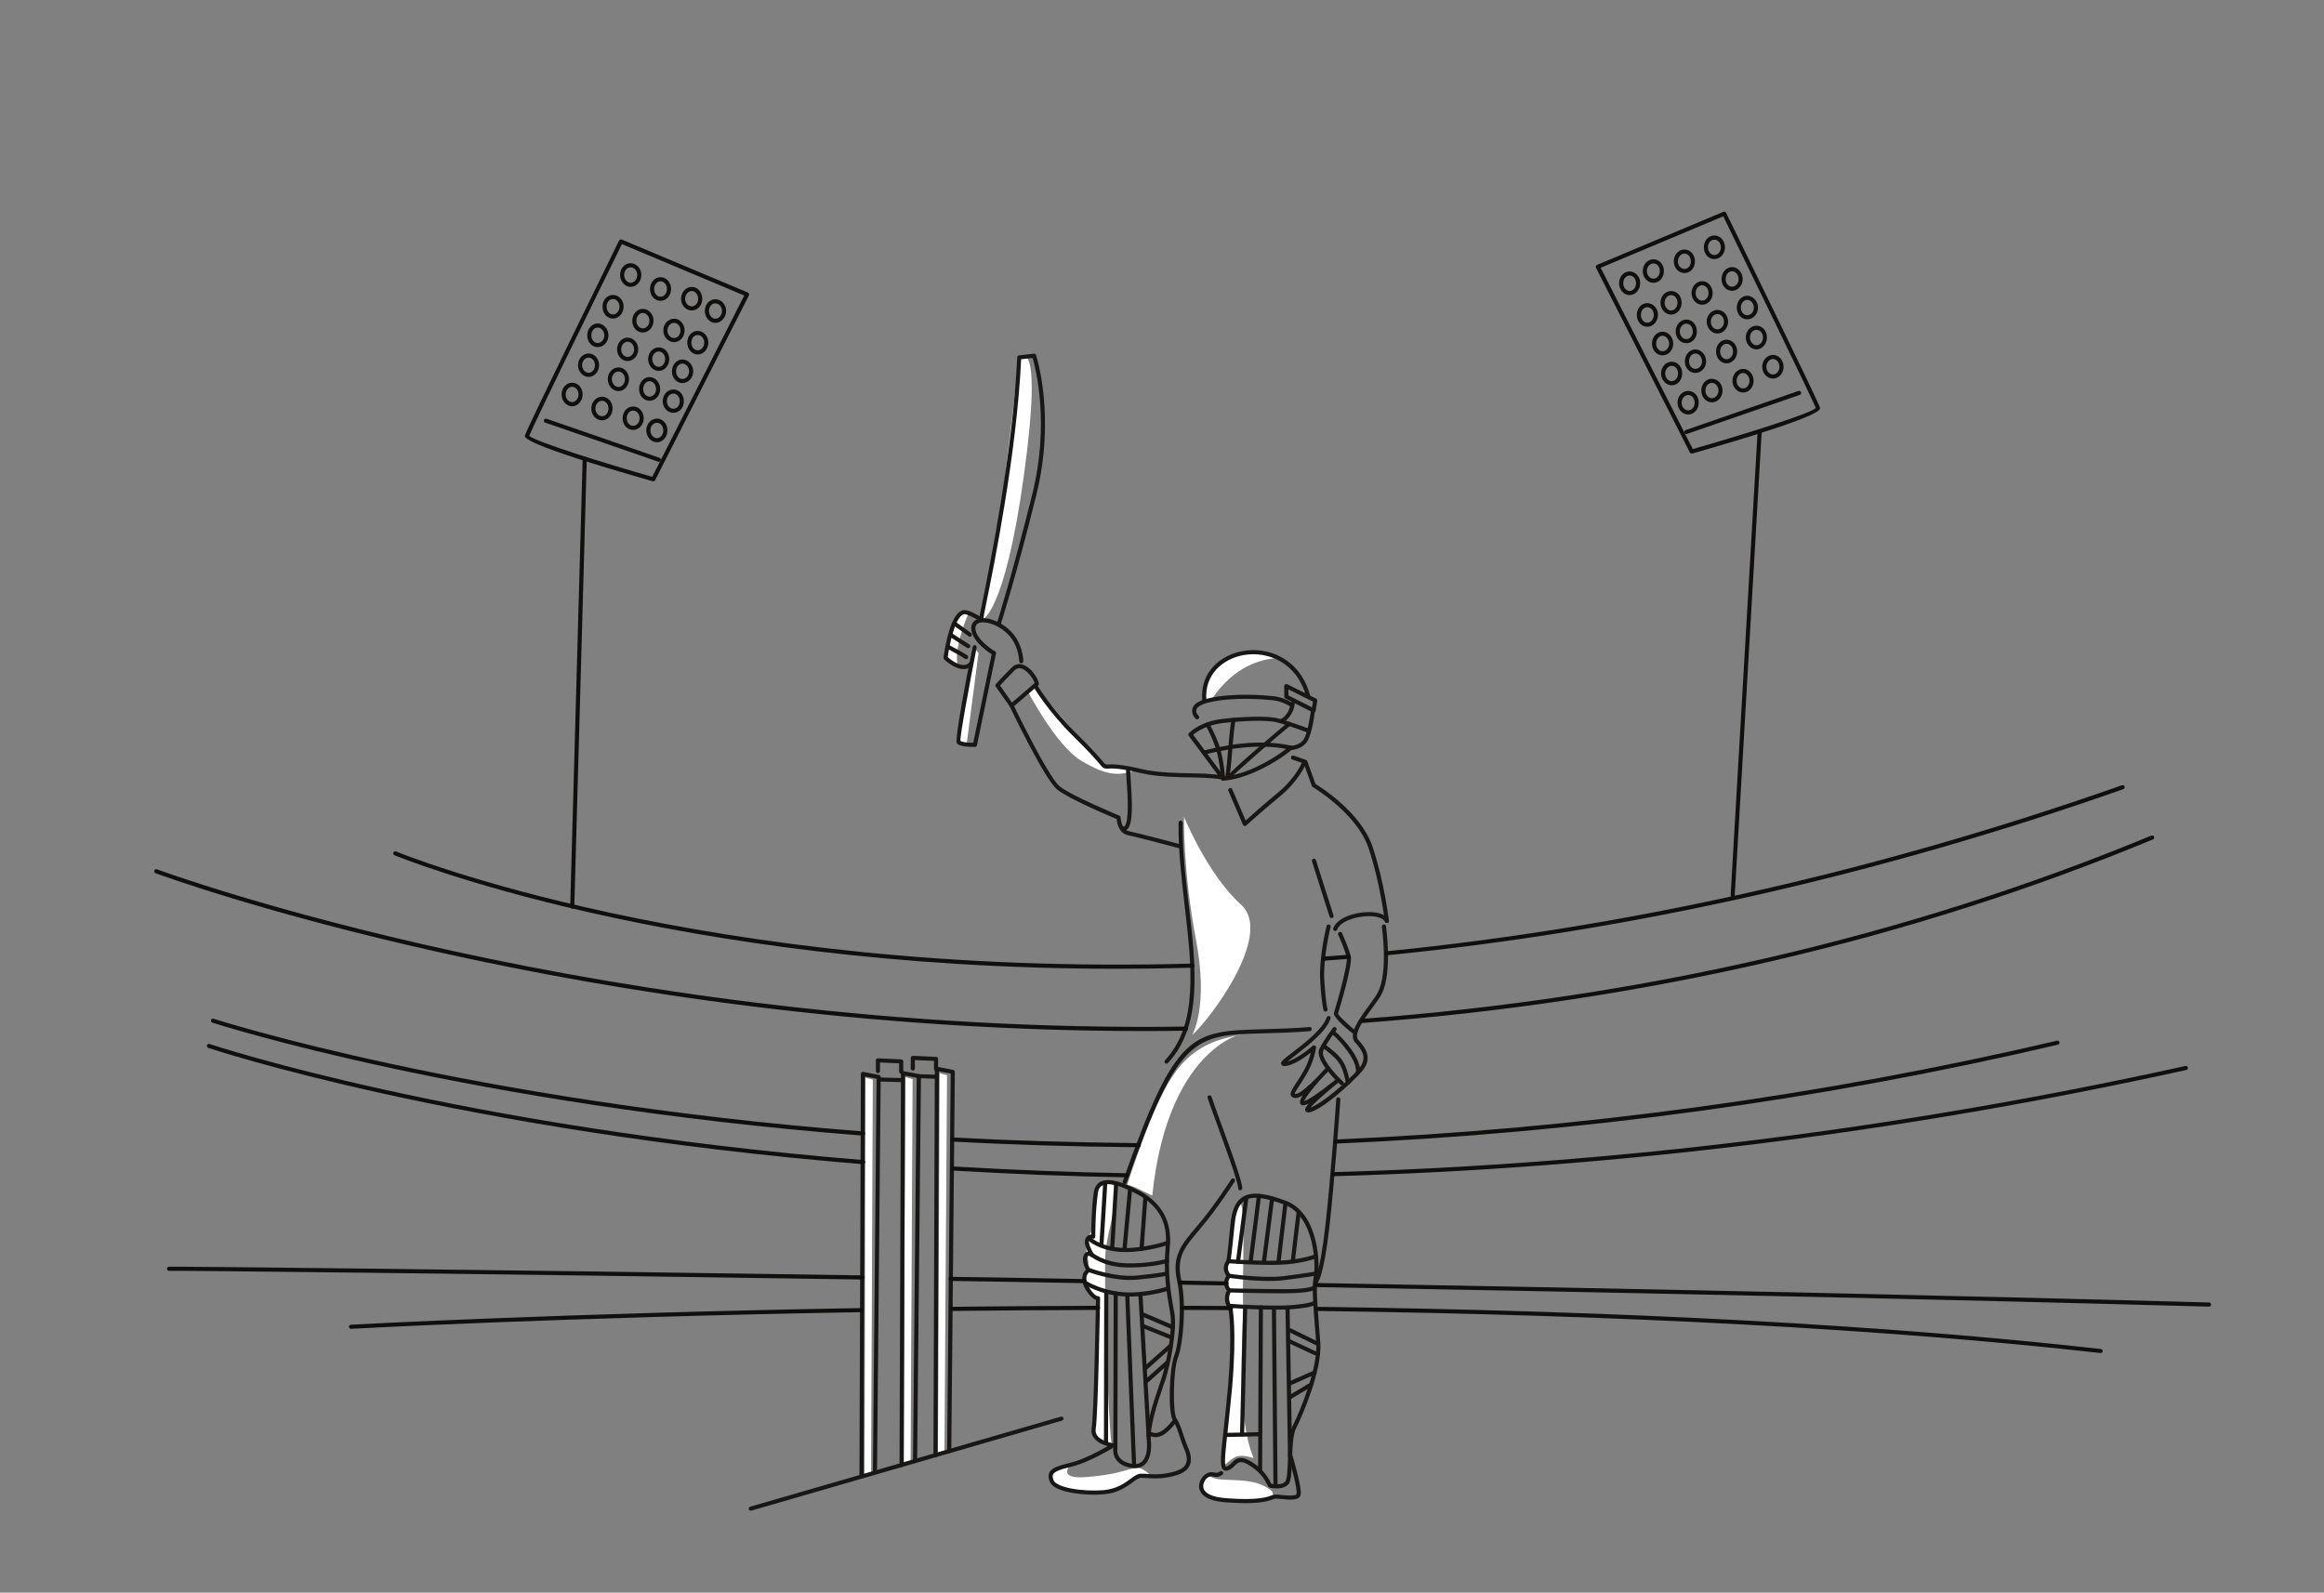 <?xml version="1.0" encoding="UTF-8" standalone="no"?>
<svg
   xmlns:dc="http://purl.org/dc/elements/1.1/"
   xmlns:cc="http://creativecommons.org/ns#"
   xmlns:rdf="http://www.w3.org/1999/02/22-rdf-syntax-ns#"
   xmlns:svg="http://www.w3.org/2000/svg"
   xmlns="http://www.w3.org/2000/svg"
   viewBox="0 0 63.667 43.64"
   height="43.64"
   width="63.667"
   xml:space="preserve"
   id="svg2"
   version="1.1"><rect x="0" y="0" width="63.667" height="43.64" fill="#808080" stroke="none"/><defs
     id="defs6" /><g
     transform="matrix(1.333,0,0,-1.333,0,43.64)"
     id="g10"><g
       transform="scale(0.1)"
       id="g12"><path
         id="path14"
         style="fill:transparent;fill-opacity:1;fill-rule:nonzero;stroke:none"
         d="M 477.5,0 H 0 V 327.262 H 477.5 V 0" /><path
         id="path16"
         style="fill:#ffffff;fill-opacity:1;fill-rule:evenodd;stroke:none"
         d="m 251.66,23.223 c -1.75,0.031 -2.793,0.476 -3.437,0.949 -0.032,-0.07 -0.086,-0.07 -0.118,-0.098 -1.281,-0.668 -3.203,-4.57 3.829,-5.059 6.308,-0.539 8.535,0.137 9.48,0.516 0.297,0.605 0.274,1.172 -0.309,1.574 -2.597,1.891 -5.011,1.941 -9.445,2.117 v 0" /><path
         id="path18"
         style="fill:#ffffff;fill-opacity:1;fill-rule:evenodd;stroke:none"
         d="m 257.637,27.656 c -0.34,0.031 -2.617,1.043 -4.168,0 -1.516,-1.024 -1.985,-1.953 -2.09,-0.938 -0.149,0.969 1.863,13.816 1.863,23.152 0.02,9.34 -0.703,9.184 -0.929,12.719 -0.274,3.555 0.226,6.258 0.226,6.258 0,0 0.254,8.633 1.941,11.023 1.758,2.414 0.762,-15.613 1,-20.66 0.145,-5.019 -1.664,-22.355 2.157,-31.555 v 0" /><path
         id="path20"
         style="fill:#ffffff;fill-opacity:1;fill-rule:evenodd;stroke:none"
         d="m 223.645,23.789 c -4.868,-0.449 -4.836,0.988 -3.7,2.473 -3.461,-0.852 -4.515,-1.398 -3.84,-3.266 0.727,-1.891 6.375,-2.672 10.774,-2.359 4.367,0.379 6.09,3.289 7.539,3.379 0.555,0.059 1.309,-0.031 2.187,-0.09 -0.328,0.351 -0.703,0.723 -1.222,1.086 -2.5,1.707 -2.449,-0.441 -11.738,-1.223 v 0" /><path
         id="path22"
         style="fill:#ffffff;fill-opacity:1;fill-rule:evenodd;stroke:none"
         d="m 228.453,30.363 c 0,0 -3.848,-0.09 -3.59,4 0.211,4.066 1.055,20.668 0.762,24.32 -0.293,3.66 -1.57,2.137 -2.418,4.336 -0.844,2.148 0.934,3.504 0.383,5.527 -0.555,1.988 -0.414,4.109 0.348,5.098 0.753,0.906 1.339,4.922 1.136,7.5 -0.211,2.578 1.946,4.774 3.664,2.832 1.692,-1.899 -1.254,-9.68 -1.547,-14.18 -0.343,-4.543 0.414,-32.852 1.262,-39.434 v 0" /><path
         id="path24"
         style="fill:#ffffff;fill-opacity:1;fill-rule:evenodd;stroke:none"
         d="m 236.809,81.613 c 0,0 -1.836,0.887 -3.118,1.512 -1.281,0.644 -2.152,0.644 -1.98,0.852 0.121,0.215 4.809,15.641 9.352,22.304 4.457,6.715 10.246,7.586 13.578,8.336 3.218,0.707 -14.485,-0.554 -17.832,-33.004 v 0" /><path
         id="path26"
         style="fill:#ffffff;fill-opacity:1;fill-rule:evenodd;stroke:none"
         d="m 211.121,185.469 c 0,0 5.793,-11.246 11.07,-14.449 5.293,-3.172 7.571,-3 10.45,-2.239 2.855,0.754 -5.004,0.551 -6,1.438 -1.071,0.89 -13.711,15.89 -13.711,15.89 l -1.809,-0.64" /><path
         id="path28"
         style="fill:#ffffff;fill-opacity:1;fill-rule:evenodd;stroke:none"
         d="m 198.652,174.355 2.446,18.758 -1.192,1.575 -3.121,-19.196 1.867,-1.137" /><path
         id="path30"
         style="fill:#ffffff;fill-opacity:1;fill-rule:evenodd;stroke:none"
         d="m 196.875,190.492 c 0,0 -2.68,0.215 -2.5,3.469 0.145,3.211 2.816,8.023 3.461,7.773 0.672,-0.203 1.375,-0.129 1.019,-0.89 -0.347,-0.754 -2.972,-7.309 -1.98,-10.352 v 0" /><path
         id="path32"
         style="fill:#ffffff;fill-opacity:1;fill-rule:evenodd;stroke:none"
         d="m 209.457,253.918 c 0,0 5.047,5.574 1.023,-23.875 -4.019,-29.492 -8.832,-30.199 -8.832,-30.199 l 4.692,27.668 3.117,26.406" /><path
         id="path34"
         style="fill:#ffffff;fill-opacity:1;fill-rule:evenodd;stroke:none"
         d="m 247.473,184.449 c 0.047,-0.449 0.144,-0.871 0.203,-1.265 0.234,0.082 0.429,0.129 0.691,0.214 0.207,0.043 0.395,0.09 0.586,0.133 4.692,7.051 10.371,8.403 13.84,8.61 -6.445,3.214 -15.176,-0.25 -15.32,-7.692 v 0" /><path
         id="path36"
         style="fill:#181716;fill-opacity:1;fill-rule:nonzero;stroke:none"
         d="m 205.383,199.027 c -0.063,0 -0.09,0.016 -0.149,0.028 -0.207,0.078 -0.351,0.304 -0.257,0.523 0.023,0.106 3.086,9.777 7.132,26.043 3.704,14.707 0.704,26.137 0.118,28.18 l -2.364,-0.266 c -0.898,-19.336 -5.644,-42.715 -7.222,-50.414 -0.293,-1.457 -0.524,-2.609 -0.524,-2.785 0.031,-0.215 -0.113,-0.402 -0.347,-0.449 -0.231,-0.043 -0.465,0.144 -0.493,0.383 -0.031,0.14 0,0.242 0.555,3.007 1.566,7.75 6.344,31.313 7.223,50.653 0,0.215 0.175,0.383 0.379,0.406 l 3.027,0.336 c 0.203,0.035 0.375,-0.102 0.469,-0.277 0.023,-0.125 4.125,-12.567 0,-28.981 -4.051,-16.293 -7.145,-25.988 -7.168,-26.082 -0.059,-0.191 -0.203,-0.305 -0.379,-0.305" /><path
         id="path38"
         style="fill:#181716;fill-opacity:1;fill-rule:nonzero;stroke:none"
         d="m 209.898,191.047 c -0.242,0 -0.441,0.187 -0.441,0.418 0,0.043 -0.023,3.613 -2.769,5.976 -1.977,1.758 -4.54,2.36 -5.649,1.817 -0.402,-0.215 -0.609,-0.582 -0.578,-1.137 0.144,-2.308 3.988,-4.609 4.016,-4.644 0.207,-0.114 0.265,-0.379 0.148,-0.582 -0.121,-0.192 -0.383,-0.262 -0.586,-0.145 -0.172,0.102 -4.254,2.563 -4.426,5.332 -0.058,0.883 0.321,1.57 1.078,1.938 1.571,0.765 4.454,-0.079 6.555,-1.938 3.031,-2.621 3.059,-6.449 3.059,-6.617 0,-0.231 -0.172,-0.418 -0.407,-0.418 v 0" /><path
         id="path40"
         style="fill:#181716;fill-opacity:1;fill-rule:nonzero;stroke:none"
         d="m 205.527,186.461 2.446,-3.5 4.66,4.008 c -0.348,1.117 -1.863,3.062 -3.145,3.062 -0.347,0 -0.672,-0.148 -0.992,-0.468 -1.133,-1.125 -2.476,-2.551 -2.969,-3.102 z m 2.387,-4.547 c -0.031,0 -0.059,0 -0.059,0.02 -0.113,0.011 -0.234,0.07 -0.292,0.171 l -2.915,4.133 c -0.113,0.149 -0.113,0.348 0,0.496 0.149,0.219 1.922,2.094 3.266,3.422 0.465,0.485 0.992,0.711 1.574,0.711 1.918,0 3.789,-2.613 4.02,-3.972 0.027,-0.149 0,-0.29 -0.125,-0.391 l -5.207,-4.488 c -0.086,-0.059 -0.172,-0.102 -0.262,-0.102" /><path
         id="path42"
         style="fill:#181716;fill-opacity:1;fill-rule:nonzero;stroke:none"
         d="m 200.105,173.848 c -1.042,0 -2.937,0.082 -3.429,0.715 -0.149,0.199 -0.559,0.753 3.195,19.863 0.063,0.23 0.27,0.379 0.5,0.336 0.234,-0.043 0.383,-0.278 0.348,-0.492 -1.34,-6.836 -3.406,-17.907 -3.348,-19.227 0.289,-0.195 1.457,-0.336 2.649,-0.352 l 3.847,18.508 c 0.028,0.235 0.266,0.379 0.496,0.336 0.231,-0.058 0.379,-0.273 0.321,-0.508 l -3.903,-18.847 c -0.027,-0.188 -0.211,-0.332 -0.41,-0.332 -0.058,0 -0.144,0 -0.266,0" /><path
         id="path44"
         style="fill:#181716;fill-opacity:1;fill-rule:nonzero;stroke:none"
         d="m 198.563,191.891 c -0.086,0 -0.172,0.023 -0.235,0.074 -0.808,0.578 -3.672,2.062 -3.695,2.098 -0.203,0.101 -0.258,0.363 -0.176,0.566 0.113,0.199 0.383,0.277 0.582,0.176 0.117,-0.063 2.914,-1.543 3.762,-2.137 0.203,-0.133 0.226,-0.398 0.113,-0.605 -0.086,-0.114 -0.23,-0.172 -0.351,-0.172 z m -0.551,-2.051 c -1.864,0 -3.817,1.836 -3.871,1.918 -0.18,0.156 -0.18,0.426 -0.036,0.597 0.176,0.165 0.442,0.18 0.614,0.016 0,-0.031 1.867,-1.75 3.379,-1.687 0.465,0.015 0.847,0.207 1.164,0.566 0.148,0.176 0.41,0.191 0.586,0.031 0.172,-0.16 0.207,-0.426 0.023,-0.597 -0.461,-0.543 -1.043,-0.821 -1.746,-0.844 -0.055,0 -0.09,0 -0.113,0" /><path
         id="path46"
         style="fill:#181716;fill-opacity:1;fill-rule:nonzero;stroke:none"
         d="m 198.969,194.133 c -0.055,0 -0.141,0.012 -0.199,0.058 l -3.438,2.2 c -0.203,0.129 -0.258,0.394 -0.117,0.582 0.117,0.199 0.383,0.265 0.582,0.132 l 3.414,-2.199 c 0.199,-0.121 0.258,-0.379 0.141,-0.586 -0.09,-0.109 -0.235,-0.187 -0.383,-0.187" /><path
         id="path48"
         style="fill:#181716;fill-opacity:1;fill-rule:nonzero;stroke:none"
         d="m 199.32,196.492 c -0.086,0 -0.172,0.028 -0.226,0.086 l -3.176,2.274 c -0.203,0.148 -0.234,0.406 -0.121,0.597 0.144,0.192 0.414,0.235 0.609,0.102 l 3.149,-2.285 c 0.207,-0.149 0.23,-0.411 0.117,-0.602 -0.082,-0.109 -0.231,-0.172 -0.352,-0.172" /><path
         id="path50"
         style="fill:#181716;fill-opacity:1;fill-rule:nonzero;stroke:none"
         d="m 194.34,191.758 c -0.027,0 -0.027,0 -0.059,0.019 -0.226,0.024 -0.402,0.231 -0.375,0.465 0.055,0.301 0.992,7.699 3.285,9.363 0.442,0.321 0.907,0.438 1.403,0.333 0.902,-0.192 1.777,-0.688 2.359,-1.016 0.168,-0.102 0.324,-0.188 0.41,-0.223 0.235,-0.086 0.348,-0.332 0.258,-0.551 -0.082,-0.214 -0.316,-0.32 -0.551,-0.25 -0.117,0.043 -0.289,0.145 -0.55,0.293 -0.524,0.293 -1.344,0.758 -2.102,0.922 -0.234,0.055 -0.465,-0.019 -0.727,-0.191 -1.66,-1.215 -2.679,-6.746 -2.941,-8.781 -0.031,-0.227 -0.203,-0.383 -0.41,-0.383" /><path
         id="path52"
         style="fill:#181716;fill-opacity:1;fill-rule:nonzero;stroke:none"
         d="m 250.852,167.219 c 0,0 -0.039,0 -0.063,0 0,0 -1.285,0.179 -3.379,0.293 -0.523,0.027 -1.289,0.043 -2.183,0.058 -2.954,0.043 -7.434,0.102 -10.692,0.887 -4.43,1.051 -6,0.977 -6.793,0.934 -0.926,-0.043 -1.031,0.086 -1.883,1.093 -0.73,0.856 -2.097,2.446 -5.152,5.43 -5.394,5.301 -8.273,10.223 -8.305,10.27 -0.117,0.203 -0.062,0.461 0.141,0.578 0.211,0.117 0.477,0.051 0.582,-0.141 0.035,-0.058 2.891,-4.879 8.188,-10.113 3.05,-2.996 4.429,-4.613 5.187,-5.473 0.672,-0.832 0.672,-0.832 1.227,-0.801 0.808,0.043 2.468,0.118 6.984,-0.961 3.211,-0.757 7.602,-0.816 10.516,-0.859 0.933,-0.016 1.714,-0.031 2.246,-0.059 2.129,-0.128 3.379,-0.292 3.425,-0.292 0.247,-0.043 0.411,-0.247 0.379,-0.481 -0.015,-0.219 -0.191,-0.363 -0.425,-0.363" /><path
         id="path54"
         style="fill:#181716;fill-opacity:1;fill-rule:nonzero;stroke:none"
         d="m 242.402,153.02 c -0.039,0 -0.058,0 -0.129,0.015 -0.078,0.012 -8.527,2.289 -10.441,2.649 -1.867,0.382 -2.277,2.55 -2.328,3.336 -1.574,0.652 -9.914,4.164 -12.262,6.089 -2.535,2.063 -9.5,16.555 -9.793,17.188 -0.121,0.199 -0.031,0.445 0.172,0.551 0.234,0.101 0.469,0.015 0.586,-0.192 2.477,-5.172 7.656,-15.336 9.551,-16.894 2.48,-1.992 12.207,-6.012 12.297,-6.055 0.14,-0.059 0.258,-0.203 0.258,-0.383 0,-0.027 0.085,-2.488 1.691,-2.801 1.926,-0.39 10.164,-2.585 10.516,-2.675 0.222,-0.059 0.339,-0.293 0.293,-0.52 -0.071,-0.183 -0.247,-0.308 -0.411,-0.308" /><path
         id="path56"
         style="fill:#181716;fill-opacity:1;fill-rule:nonzero;stroke:none"
         d="m 230.898,156.582 c -0.085,0 -0.175,0.02 -0.238,0.039 -0.23,0.039 -0.379,0.254 -0.347,0.488 0.054,0.235 0.257,0.379 0.5,0.34 0.117,-0.015 0.203,0 0.292,0.071 1.012,0.933 0.637,6.691 0.434,9.437 -0.055,1.035 -0.125,1.836 -0.125,2.328 0,0.238 0.18,0.422 0.418,0.422 0.223,0 0.43,-0.184 0.43,-0.422 0,-0.461 0.066,-1.293 0.121,-2.269 0.32,-4.7 0.515,-9.012 -0.727,-10.121 -0.242,-0.204 -0.5,-0.313 -0.758,-0.313" /><path
         id="path58"
         style="fill:#181716;fill-opacity:1;fill-rule:nonzero;stroke:none"
         d="m 239.746,108.73 c -0.105,0 -0.226,0.04 -0.281,0.118 -0.188,0.168 -0.188,0.429 -0.031,0.597 6.894,7.379 5.5,19.336 4.011,31.953 -0.632,5.645 -1.336,11.473 -1.218,16.864 0,0.234 0.175,0.437 0.429,0.422 0.242,-0.012 0.418,-0.204 0.418,-0.43 -0.125,-5.344 0.547,-11.145 1.223,-16.75 1.484,-12.832 2.91,-24.973 -4.258,-32.625 -0.09,-0.09 -0.203,-0.149 -0.293,-0.149" /><path
         id="path60"
         style="fill:#181716;fill-opacity:1;fill-rule:nonzero;stroke:none"
         d="m 272.434,119.445 c -0.176,0 -0.344,0.086 -0.414,0.254 -0.016,0.086 -0.379,1.055 -0.692,5.957 -0.293,5.039 1.238,11.114 1.309,11.367 0.058,0.223 0.293,0.372 0.515,0.313 0.246,-0.059 0.364,-0.293 0.293,-0.527 0,-0.063 -1.558,-6.204 -1.277,-11.094 0.32,-4.746 0.645,-5.676 0.645,-5.715 0.085,-0.215 -0.032,-0.457 -0.247,-0.535 -0.046,-0.02 -0.105,-0.02 -0.132,-0.02" /><path
         id="path62"
         style="fill:#181716;fill-opacity:1;fill-rule:nonzero;stroke:none"
         d="m 274.414,135.996 c -0.059,0 -0.09,0 -0.144,0.031 -0.239,0.067 -0.356,0.321 -0.266,0.536 0.754,2.082 4.219,3.281 7.101,3.332 2.274,0.046 3.844,-0.559 4.317,-1.68 0.098,-0.219 -0.024,-0.461 -0.234,-0.547 -0.239,-0.078 -0.461,0.02 -0.547,0.234 -0.325,0.731 -1.692,1.192 -3.496,1.153 -2.661,-0.063 -5.747,-1.106 -6.348,-2.785 -0.07,-0.176 -0.207,-0.274 -0.383,-0.274" /><path
         id="path64"
         style="fill:#181716;fill-opacity:1;fill-rule:nonzero;stroke:none"
         d="m 285.02,137.648 c -0.207,0 -0.379,0.157 -0.411,0.379 -0.039,0.071 -0.937,7.879 -3.379,15.118 -2.453,7.113 -11.328,12.382 -11.417,12.441 -0.086,0.043 -0.172,0.133 -0.204,0.219 l -1.66,4.636 -2.363,0.809 c -0.203,0.078 -0.32,0.324 -0.234,0.543 0.058,0.219 0.293,0.336 0.527,0.262 l 2.539,-0.887 c 0.117,-0.047 0.203,-0.133 0.254,-0.262 l 1.687,-4.679 c 1.172,-0.707 9.258,-5.813 11.692,-12.809 2.469,-7.313 3.371,-15.223 3.398,-15.305 0,-0.242 -0.136,-0.445 -0.383,-0.465 -0.027,0 -0.027,0 -0.046,0" /><path
         id="path66"
         style="fill:#181716;fill-opacity:1;fill-rule:nonzero;stroke:none"
         d="m 278.313,114.816 c -0.09,0 -0.176,0.02 -0.227,0.067 -0.066,0.019 -4.309,3.34 -3.938,4.316 0.872,2.696 2.883,10.149 2.629,11.328 -0.363,1.641 -1.726,4.668 -1.757,4.7 -0.086,0.214 0,0.457 0.246,0.566 0.203,0.086 0.457,0 0.547,-0.219 0.054,-0.133 1.421,-3.152 1.804,-4.851 0.352,-1.59 -2.043,-9.832 -2.644,-11.731 0.293,-0.574 2.672,-2.762 3.406,-3.297 0.09,-0.011 0.176,-0.058 0.226,-0.129 0.157,-0.164 0.172,-0.457 0.067,-0.625 -0.098,-0.078 -0.203,-0.125 -0.359,-0.125" /><path
         id="path68"
         style="fill:#181716;fill-opacity:1;fill-rule:nonzero;stroke:none"
         d="m 255.859,157.578 c -0.031,0 -0.058,0 -0.089,0.02 -0.145,0.023 -0.262,0.113 -0.321,0.238 l -3,6.984 c -0.086,0.2 0,0.45 0.239,0.551 0.195,0.09 0.464,-0.016 0.554,-0.219 l 2.766,-6.437 c 0.957,0.875 3.465,3.105 6.492,5.621 3.762,3.086 5.039,6.215 5.039,6.246 0.09,0.219 0.344,0.324 0.547,0.238 0.242,-0.093 0.332,-0.336 0.242,-0.543 -0.066,-0.144 -1.348,-3.343 -5.269,-6.593 -3.879,-3.204 -6.907,-5.957 -6.938,-5.989 -0.066,-0.074 -0.176,-0.117 -0.262,-0.117" /><path
         id="path70"
         style="fill:#181716;fill-opacity:1;fill-rule:nonzero;stroke:none"
         d="m 244.813,176.133 c -0.106,0 -0.223,0.043 -0.282,0.129 -0.183,0.164 -0.183,0.422 0,0.586 0.086,0.101 2.246,2.226 6.699,2.754 4.305,0.496 8.614,0.597 10.743,0.242 1.98,-0.352 6.648,-2.094 6.843,-2.176 0.207,-0.078 0.325,-0.328 0.239,-0.543 -0.09,-0.219 -0.325,-0.34 -0.547,-0.25 -0.039,0.016 -4.758,1.809 -6.684,2.145 -2.027,0.335 -6.344,0.226 -10.476,-0.27 -4.168,-0.473 -6.211,-2.469 -6.243,-2.5 -0.085,-0.074 -0.203,-0.117 -0.292,-0.117" /><path
         id="path72"
         style="fill:#181716;fill-opacity:1;fill-rule:nonzero;stroke:none"
         d="m 264.797,184.426 4.844,-2.453 0.203,1.183 -5.071,2.52 z m 5.152,-3.52 c -0.047,0 -0.105,0.016 -0.176,0.047 l -5.585,2.828 c -0.145,0.071 -0.235,0.219 -0.235,0.375 l -0.027,2.184 c 0,0.164 0.058,0.293 0.215,0.379 0.105,0.074 0.254,0.094 0.398,0.015 l 5.941,-2.953 c 0.172,-0.09 0.262,-0.265 0.235,-0.453 l -0.317,-2.066 c -0.039,-0.133 -0.125,-0.25 -0.242,-0.309 -0.051,-0.031 -0.117,-0.047 -0.207,-0.047" /><path
         id="path74"
         style="fill:#181716;fill-opacity:1;fill-rule:nonzero;stroke:none"
         d="m 251.379,166.914 c -0.234,0 -0.441,0.191 -0.441,0.426 0,0.23 0.207,0.418 0.441,0.418 0.016,0 2.703,0.047 6.863,1.992 4.207,1.984 6.668,4.18 6.707,4.199 0.09,0.071 0.168,0.114 0.293,0.114 0,0 1.797,0.015 2.68,1.328 0.789,1.148 1.336,4.746 1.512,6.027 0.031,0.234 0.207,0.395 0.468,0.367 0.235,-0.015 0.371,-0.23 0.34,-0.465 0,-0.191 -0.554,-4.855 -1.621,-6.398 -0.965,-1.442 -2.683,-1.66 -3.211,-1.703 -0.547,-0.465 -2.937,-2.418 -6.816,-4.227 -4.336,-2.047 -7.11,-2.078 -7.215,-2.078" /><path
         id="path76"
         style="fill:#181716;fill-opacity:1;fill-rule:nonzero;stroke:none"
         d="m 247.727,172.328 c -0.207,0 -0.372,0.133 -0.403,0.324 -0.058,0.219 0.086,0.453 0.293,0.512 7.11,1.758 12.813,2.035 17.996,0.891 0.239,-0.047 0.383,-0.282 0.325,-0.52 -0.059,-0.215 -0.262,-0.359 -0.5,-0.316 -5.04,1.136 -10.625,0.844 -17.625,-0.875 -0.02,-0.016 -0.047,-0.016 -0.086,-0.016" /><path
         id="path78"
         style="fill:#181716;fill-opacity:1;fill-rule:nonzero;stroke:none"
         d="m 252.5,167.219 c -0.187,0 -0.371,0.136 -0.398,0.336 -0.149,0.699 12.488,11.273 12.644,11.375 0.164,0.133 0.43,0.09 0.574,-0.102 0.149,-0.191 0.09,-0.453 -0.078,-0.586 -1.465,-1.035 -11.656,-9.976 -12.359,-10.801 -0.051,-0.101 -0.18,-0.191 -0.293,-0.222 -0.024,0 -0.051,0 -0.09,0" /><path
         id="path80"
         style="fill:#181716;fill-opacity:1;fill-rule:nonzero;stroke:none"
         d="m 252.246,167.305 c 0,0 -0.019,0 -0.058,0 -0.235,0.035 -0.379,0.25 -0.34,0.484 0.254,1.762 0.398,3.504 0.547,5.375 0.171,2.008 0.347,4.106 0.671,6.289 0.02,0.219 0.223,0.375 0.489,0.352 0.207,-0.028 0.383,-0.25 0.359,-0.485 -0.359,-2.152 -0.496,-4.222 -0.672,-6.234 -0.156,-1.875 -0.293,-3.637 -0.554,-5.43 -0.032,-0.207 -0.239,-0.351 -0.442,-0.351" /><path
         id="path82"
         style="fill:#181716;fill-opacity:1;fill-rule:nonzero;stroke:none"
         d="m 251.379,166.914 c -0.234,0 -0.41,0.176 -0.441,0.406 0,0.035 -0.208,3.231 -0.965,5.875 -0.469,1.625 -1.418,3.68 -2.18,5.067 -0.117,0.207 -0.066,0.449 0.137,0.566 0.207,0.113 0.468,0.043 0.586,-0.18 0.793,-1.406 1.804,-3.515 2.273,-5.226 0.781,-2.723 0.988,-5.91 0.988,-6.059 0.032,-0.234 -0.136,-0.418 -0.382,-0.449 -0.016,0 -0.016,0 -0.016,0" /><path
         id="path84"
         style="fill:#181716;fill-opacity:1;fill-rule:nonzero;stroke:none"
         d="m 246.035,179.512 c -0.105,0 -0.195,0.043 -0.293,0.117 -0.051,0.043 -0.984,0.957 -0.691,2.07 0.23,0.957 1.344,1.656 3.211,2.106 5.09,1.215 11.535,0.672 13.398,0.48 2.442,-0.258 4.016,-1.469 4.07,-1.527 0.208,-0.145 0.239,-0.403 0.098,-0.594 -0.152,-0.176 -0.418,-0.219 -0.586,-0.074 -0.039,0.015 -1.492,1.117 -3.711,1.351 -1.804,0.192 -8.113,0.735 -13.062,-0.449 -1.528,-0.359 -2.453,-0.902 -2.602,-1.515 -0.176,-0.614 0.461,-1.239 0.461,-1.239 0.176,-0.16 0.176,-0.418 0,-0.597 -0.051,-0.086 -0.168,-0.129 -0.293,-0.129" /><path
         id="path86"
         style="fill:#181716;fill-opacity:1;fill-rule:nonzero;stroke:none"
         d="m 263.176,178.711 c -0.246,0 -0.41,0.16 -0.449,0.375 -0.024,0.227 0.156,0.441 0.378,0.469 v 0 c 0,0 0.586,0.101 1.29,1.05 0.761,1.036 0.847,2.137 0.847,2.153 0,0.222 0.227,0.398 0.434,0.383 0.23,-0.02 0.41,-0.227 0.41,-0.453 0,-0.047 -0.117,-1.36 -1.02,-2.579 -0.925,-1.25 -1.753,-1.382 -1.875,-1.398 h -0.015" /><path
         id="path88"
         style="fill:#181716;fill-opacity:1;fill-rule:nonzero;stroke:none"
         d="m 247.52,183.02 c -0.223,0 -0.403,0.164 -0.43,0.378 -0.52,5.887 3.808,9.352 8.332,10.153 5.183,0.953 11.734,-1.5 13.808,-9.074 0.055,-0.219 -0.058,-0.45 -0.292,-0.512 -0.227,-0.059 -0.469,0.078 -0.52,0.293 -1.934,7.062 -8.02,9.336 -12.852,8.461 -4.128,-0.742 -8.093,-3.891 -7.636,-9.242 0.039,-0.235 -0.137,-0.442 -0.371,-0.457 h -0.039" /><path
         id="path90"
         style="fill:#181716;fill-opacity:1;fill-rule:nonzero;stroke:none"
         d="m 251.379,166.914 c -0.149,0 -0.274,0.059 -0.356,0.176 l -6.726,9.043 c -0.117,0.187 -0.086,0.453 0.09,0.597 0.203,0.129 0.457,0.102 0.613,-0.089 l 6.688,-9.043 c 0.16,-0.192 0.121,-0.45 -0.086,-0.594 -0.047,-0.059 -0.137,-0.09 -0.223,-0.09" /><path
         id="path92"
         style="fill:#181716;fill-opacity:1;fill-rule:nonzero;stroke:none"
         d="m 231.156,83.977 c -0.051,0 -0.086,0.016 -0.14,0.027 -0.203,0.078 -0.325,0.32 -0.27,0.539 10.895,30.801 14.012,30.867 28.871,31.27 2.738,0.078 5.852,0.164 9.524,0.449 0.261,0.027 0.429,-0.157 0.429,-0.395 0.039,-0.23 -0.136,-0.437 -0.382,-0.457 -3.653,-0.281 -6.778,-0.371 -9.547,-0.437 -14.375,-0.383 -17.383,-0.461 -28.075,-30.703 -0.062,-0.176 -0.234,-0.293 -0.41,-0.293" /><path
         id="path94"
         style="fill:#181716;fill-opacity:1;fill-rule:nonzero;stroke:none"
         d="m 224.934,20.137 c -3.86,0 -8.485,0.762 -9.211,2.715 -0.293,0.781 -0.293,1.395 -0.032,1.887 0.5,0.918 1.747,1.348 4.368,1.98 2.617,0.644 5.996,2.453 7.578,3.379 -0.875,0.246 -2.133,0.762 -2.801,1.688 -0.473,0.586 -0.606,1.289 -0.473,2.074 0.446,2.684 0.828,23.23 0.879,26.309 -0.894,0.293 -1.914,1.601 -2.414,2.664 -0.637,1.477 -0.519,2.734 0.348,3.555 -0.293,0.508 -0.758,1.562 -0.555,2.629 0.145,0.672 0.5,0.918 0.758,1.016 0.059,0.027 0.121,0.039 0.176,0.047 -0.379,0.781 -0.789,1.836 -0.52,2.551 0.262,0.723 0.778,0.945 1.223,0.984 0.023,1.336 0.055,5.332 0.523,8.574 0.153,1.105 0.614,1.875 1.395,2.285 2.012,1.023 5.566,-0.586 8.039,-1.895 4.574,-2.5 6.664,-6.309 6.207,-11.367 -0.52,-5.496 0.203,-9.668 0.789,-13.008 l 0.137,-0.691 c 0.617,-3.535 -0.868,-10.82 -1.828,-13.723 -0.145,-0.399 -0.29,-0.848 -0.465,-1.348 -1.106,-3.25 -2.778,-8.172 -2.535,-11.023 0.226,-2.453 -0.243,-4.199 -1.282,-5.129 -0.789,-0.676 -1.871,-0.879 -3.203,-0.555 -3.637,0.82 -3.234,3.758 -3.234,3.816 0.027,0.207 0.23,0.383 0.461,0.344 0.242,-0.023 0.41,-0.254 0.347,-0.488 0,-0.09 -0.257,-2.188 2.633,-2.852 1.039,-0.266 1.86,-0.129 2.438,0.371 0.843,0.731 1.199,2.312 0.996,4.402 -0.262,3.035 1.453,8.066 2.586,11.387 0.156,0.488 0.324,0.945 0.449,1.34 0.945,2.84 2.383,9.91 1.797,13.309 l -0.11,0.703 c -0.625,3.387 -1.343,7.609 -0.828,13.234 0.45,4.754 -1.445,8.184 -5.738,10.535 -1.332,0.695 -5.414,2.844 -7.246,1.875 -0.551,-0.273 -0.871,-0.809 -0.961,-1.648 -0.551,-3.848 -0.523,-8.848 -0.523,-8.887 0,-0.148 -0.063,-0.274 -0.153,-0.332 -0.113,-0.102 -0.258,-0.129 -0.379,-0.078 -0.117,0.027 -0.57,0.086 -0.757,-0.422 -0.168,-0.535 0.468,-1.914 0.968,-2.715 0.117,-0.164 0.082,-0.398 -0.054,-0.535 -0.157,-0.148 -0.379,-0.148 -0.555,-0.031 -0.117,0.109 -0.379,0.215 -0.5,0.168 -0.082,-0.02 -0.172,-0.168 -0.234,-0.391 -0.196,-1.105 0.617,-2.316 0.617,-2.324 0.14,-0.188 0.086,-0.461 -0.09,-0.586 -0.703,-0.48 -0.875,-1.25 -0.527,-2.297 0.5,-1.516 1.773,-2.695 2.132,-2.695 v 0 c 0.11,0.039 0.258,0.012 0.348,-0.078 0.117,-0.086 0.172,-0.203 0.172,-0.332 -0.035,-0.977 -0.41,-23.848 -0.899,-26.805 -0.089,-0.559 0,-1.027 0.313,-1.438 0.934,-1.25 3.324,-1.602 3.359,-1.602 0.168,0 0.313,-0.137 0.348,-0.32 0.027,-0.176 -0.035,-0.352 -0.207,-0.43 -0.203,-0.148 -5.066,-3.148 -8.738,-4.027 -2.243,-0.543 -3.504,-0.965 -3.817,-1.57 -0.117,-0.164 -0.203,-0.457 0.055,-1.199 0.551,-1.445 5.476,-2.434 10.344,-2.07 2.621,0.242 4.273,1.434 5.48,2.312 0.777,0.586 1.399,1.016 2.067,1.066 0.402,0.039 0.871,-0.019 1.394,-0.051 1.367,-0.086 3.266,-0.223 5.852,0.586 1.086,0.344 1.777,0.84 2.07,1.512 0.527,1.105 -0.117,2.562 -0.469,3.352 -0.254,0.637 -0.515,1.355 -0.754,2.121 -0.398,1.258 -0.847,2.567 -1.394,3.359 -1.114,1.531 -0.781,10.75 0.207,13.32 1.012,2.566 1.687,10.457 0.633,15.34 -1.164,5.226 0.808,7.539 4.082,11.359 l 0.175,0.215 c 3.313,3.856 6.805,9.344 6.844,9.414 0.117,0.203 0.403,0.254 0.586,0.125 0.195,-0.117 0.258,-0.379 0.141,-0.586 -0.051,-0.047 -3.586,-5.605 -6.938,-9.512 l -0.164,-0.215 c -3.301,-3.867 -4.949,-5.793 -3.879,-10.625 1.106,-5.176 0.344,-13.164 -0.691,-15.82 -1.027,-2.644 -1.082,-11.445 -0.293,-12.539 0.605,-0.879 1.047,-2.246 1.484,-3.562 0.254,-0.746 0.496,-1.465 0.723,-2.051 0.41,-0.902 1.133,-2.59 0.5,-4.055 -0.41,-0.898 -1.289,-1.531 -2.602,-1.961 -2.73,-0.852 -4.714,-0.715 -6.175,-0.625 -0.489,0.039 -0.93,0.059 -1.278,0.059 -0.41,-0.02 -0.965,-0.402 -1.636,-0.902 -1.274,-0.926 -3.016,-2.242 -5.879,-2.469 -0.641,-0.066 -1.309,-0.098 -2,-0.098" /><path
         id="path96"
         style="fill:#181716;fill-opacity:1;fill-rule:nonzero;stroke:none"
         d="m 237.5,31.965 c -0.895,0 -1.531,0.445 -1.598,0.445 -0.175,0.141 -0.226,0.402 -0.113,0.609 0.113,0.164 0.383,0.234 0.578,0.117 v 0 c 0.063,-0.031 1.055,-0.676 2.168,-0.031 1.238,0.656 2.473,2.344 2.473,2.355 0.144,0.195 0.406,0.242 0.586,0.098 0.203,-0.129 0.222,-0.391 0.117,-0.578 -0.07,-0.078 -1.379,-1.875 -2.773,-2.637 -0.52,-0.266 -0.989,-0.379 -1.438,-0.379" /><path
         id="path98"
         style="fill:#181716;fill-opacity:1;fill-rule:nonzero;stroke:none"
         d="m 231.449,70.012 c -0.379,0 -0.758,0 -1.136,0.02 -4.571,0.312 -6.641,2.324 -6.723,2.41 -0.176,0.156 -0.176,0.441 0,0.586 0.172,0.168 0.43,0.168 0.582,0 0.023,-0.008 1.973,-1.867 6.195,-2.148 4.406,-0.305 9.469,1.398 9.535,1.418 0.227,0.086 0.457,-0.039 0.52,-0.266 0.086,-0.223 -0.024,-0.457 -0.266,-0.539 -0.176,-0.055 -4.48,-1.48 -8.707,-1.48" /><path
         id="path100"
         style="fill:#181716;fill-opacity:1;fill-rule:nonzero;stroke:none"
         d="m 232.41,66.848 c -0.355,0 -0.699,0.008 -1.047,0.008 -4.894,0.137 -7.398,2.391 -7.515,2.48 -0.176,0.168 -0.176,0.441 -0.035,0.598 0.187,0.176 0.445,0.184 0.621,0.039 0.019,-0.031 2.414,-2.141 6.961,-2.27 4.66,-0.164 8.261,0.871 8.332,0.883 0.207,0.066 0.429,-0.059 0.5,-0.293 0.086,-0.219 -0.071,-0.461 -0.278,-0.52 -0.136,-0.039 -3.289,-0.926 -7.539,-0.926" /><path
         id="path102"
         style="fill:#181716;fill-opacity:1;fill-rule:nonzero;stroke:none"
         d="m 232.242,64.269 c -4.222,0 -8.512,1.621 -8.722,1.688 -0.223,0.09 -0.313,0.344 -0.258,0.559 0.09,0.215 0.347,0.32 0.551,0.242 0.07,-0.027 5.308,-1.98 9.707,-1.59 4.476,0.43 6.05,0.789 6.089,0.801 0.204,0.066 0.43,-0.078 0.496,-0.312 0.051,-0.227 -0.085,-0.453 -0.292,-0.508 -0.086,-0.019 -1.668,-0.402 -6.208,-0.824 -0.429,-0.016 -0.902,-0.055 -1.363,-0.055" /><path
         id="path104"
         style="fill:#181716;fill-opacity:1;fill-rule:nonzero;stroke:none"
         d="m 232.328,60.859 c -0.496,0 -0.965,0.019 -1.465,0.039 -4.742,0.363 -7.742,2.277 -7.894,2.363 -0.203,0.117 -0.227,0.383 -0.11,0.586 0.11,0.184 0.383,0.254 0.579,0.117 0.031,-0.019 2.976,-1.887 7.492,-2.219 4.566,-0.309 8.972,1.164 9.019,1.176 0.207,0.066 0.449,-0.051 0.531,-0.266 0.086,-0.223 -0.058,-0.469 -0.253,-0.539 -0.188,-0.055 -3.762,-1.258 -7.899,-1.258" /><path
         id="path106"
         style="fill:#181716;fill-opacity:1;fill-rule:nonzero;stroke:none"
         d="m 226.383,71.121 h -0.035 c -0.227,0.031 -0.403,0.227 -0.403,0.461 l 0.785,12.715 c 0,0.227 0.204,0.402 0.442,0.402 0.23,-0.012 0.402,-0.215 0.402,-0.453 l -0.781,-12.715 c 0,-0.231 -0.172,-0.41 -0.41,-0.41" /><path
         id="path108"
         style="fill:#181716;fill-opacity:1;fill-rule:nonzero;stroke:none"
         d="m 228.57,70.598 v 0 c -0.257,0.008 -0.445,0.195 -0.41,0.438 l 0.809,13.008 c 0,0.242 0.207,0.422 0.445,0.391 0.231,-0.008 0.399,-0.215 0.383,-0.441 l -0.793,-13.004 c -0.035,-0.215 -0.203,-0.391 -0.434,-0.391" /><path
         id="path110"
         style="fill:#181716;fill-opacity:1;fill-rule:nonzero;stroke:none"
         d="m 231.105,70.234 c 0,0 0,0 -0.035,0.031 -0.226,0.008 -0.41,0.215 -0.379,0.438 l 1.141,12.332 c 0.027,0.246 0.223,0.422 0.465,0.402 0.238,-0.031 0.406,-0.234 0.379,-0.477 l -1.137,-12.324 c -0.035,-0.227 -0.207,-0.402 -0.434,-0.402" /><path
         id="path112"
         style="fill:#181716;fill-opacity:1;fill-rule:nonzero;stroke:none"
         d="m 234.625,70.215 h -0.035 c -0.227,0.012 -0.402,0.215 -0.402,0.449 l 0.785,10.598 c 0,0.242 0.203,0.391 0.441,0.391 0.227,-0.012 0.402,-0.215 0.402,-0.441 l -0.781,-10.613 c 0,-0.227 -0.172,-0.383 -0.41,-0.383" /><path
         id="path114"
         style="fill:#181716;fill-opacity:1;fill-rule:nonzero;stroke:none"
         d="m 236.055,31.785 c -0.203,0 -0.414,0.18 -0.414,0.414 l -1.692,29.148 c -0.019,0.234 0.153,0.43 0.383,0.438 0.258,0.031 0.441,-0.152 0.465,-0.387 l 1.687,-29.141 c 0,-0.227 -0.171,-0.434 -0.398,-0.473 0,0 0,0 -0.031,0" /><path
         id="path116"
         style="fill:#181716;fill-opacity:1;fill-rule:nonzero;stroke:none"
         d="m 241.063,54.102 c -0.055,0 -0.118,0.019 -0.184,0.031 l -6.43,2.754 c -0.207,0.086 -0.289,0.34 -0.207,0.555 0.09,0.215 0.328,0.324 0.555,0.234 l 6.414,-2.754 c 0.227,-0.086 0.312,-0.352 0.227,-0.547 -0.059,-0.164 -0.227,-0.273 -0.375,-0.273" /><path
         id="path118"
         style="fill:#181716;fill-opacity:1;fill-rule:nonzero;stroke:none"
         d="m 240.625,52.078 c -0.059,0 -0.117,0.024 -0.145,0.031 l -5.769,2.324 c -0.207,0.09 -0.316,0.344 -0.231,0.547 0.09,0.215 0.348,0.332 0.555,0.223 l 5.766,-2.301 c 0.207,-0.09 0.32,-0.344 0.234,-0.558 -0.09,-0.156 -0.234,-0.266 -0.41,-0.266" /><path
         id="path120"
         style="fill:#181716;fill-opacity:1;fill-rule:nonzero;stroke:none"
         d="m 235.469,45.781 c -0.117,0 -0.231,0.059 -0.313,0.148 -0.156,0.164 -0.156,0.438 0.02,0.594 l 5.051,4.484 c 0.171,0.137 0.425,0.125 0.601,-0.039 0.141,-0.168 0.117,-0.449 -0.058,-0.598 l -5.008,-4.481 c -0.086,-0.07 -0.203,-0.109 -0.293,-0.109" /><path
         id="path122"
         style="fill:#181716;fill-opacity:1;fill-rule:nonzero;stroke:none"
         d="m 235.676,43.113 c -0.117,0 -0.242,0.051 -0.324,0.16 -0.141,0.176 -0.114,0.426 0.062,0.594 l 4.227,3.762 c 0.172,0.137 0.425,0.125 0.586,-0.051 0.171,-0.168 0.132,-0.438 -0.039,-0.594 l -4.219,-3.762 c -0.09,-0.066 -0.18,-0.109 -0.293,-0.109" /><path
         id="path124"
         style="fill:#181716;fill-opacity:1;fill-rule:nonzero;stroke:none"
         d="m 233.051,25.969 c -0.203,0 -0.41,0.164 -0.41,0.41 l -1.395,34.852 c 0,0.223 0.168,0.43 0.41,0.43 0.203,0.031 0.434,-0.168 0.434,-0.391 l 1.394,-34.863 c 0,-0.234 -0.171,-0.438 -0.398,-0.438 h -0.035" /><path
         id="path126"
         style="fill:#181716;fill-opacity:1;fill-rule:nonzero;stroke:none"
         d="m 229.211,29.055 v 0 c -0.242,0 -0.41,0.184 -0.41,0.41 l 0.082,32.027 c 0,0.246 0.176,0.434 0.414,0.434 v 0 c 0.223,0 0.43,-0.188 0.43,-0.434 l -0.082,-32.027 c 0,-0.227 -0.211,-0.41 -0.434,-0.41" /><path
         id="path128"
         style="fill:#181716;fill-opacity:1;fill-rule:nonzero;stroke:none"
         d="m 227.313,30.305 v 0 c -0.227,0 -0.434,0.203 -0.434,0.438 l 0.055,31.004 c 0,0.238 0.175,0.422 0.41,0.422 v 0 c 0.23,0 0.433,-0.184 0.433,-0.422 l -0.05,-31.004 c 0,-0.234 -0.176,-0.438 -0.414,-0.438" /><path
         id="path130"
         style="fill:#181716;fill-opacity:1;fill-rule:nonzero;stroke:none"
         d="m 254.863,82.703 c -0.222,0 -0.398,0.199 -0.398,0.422 0,1.27 -2.735,8.699 -4.516,13.621 -0.789,2.172 -1.48,4.035 -1.773,4.934 -0.071,0.226 0.047,0.449 0.254,0.527 0.23,0.078 0.465,-0.039 0.554,-0.254 0.293,-0.887 0.965,-2.762 1.746,-4.922 2.512,-6.828 4.583,-12.598 4.583,-13.906 0,-0.223 -0.208,-0.422 -0.45,-0.422" /><path
         id="path132"
         style="fill:#181716;fill-opacity:1;fill-rule:nonzero;stroke:none"
         d="m 261.277,22.383 c 0.227,-0.059 0.637,-0.117 1.106,-0.117 0.586,0 1.394,0.117 1.805,0.617 0.351,0.457 0.429,2.598 0.5,4.461 0.085,2.5 0.195,5.351 0.925,6.836 1.7,3.309 5.246,12.188 4.895,17.07 -0.059,1.105 -0.176,2.258 -0.266,3.391 -0.34,4.391 -0.672,8.504 -0.262,10.215 0.469,1.992 0.379,12.633 -6.171,14.969 -2.571,0.918 -4.395,1.336 -5.774,1.336 -2.703,0 -3.953,-1.637 -4.324,-5.68 -0.645,-6.555 -0.828,-7.375 -0.828,-7.453 -0.024,-0.066 -0.051,-0.105 -0.09,-0.156 -1.016,-1.309 0.039,-2.383 0.09,-2.441 0.152,-0.156 0.183,-0.391 0.039,-0.566 -1.113,-1.316 -0.039,-2.391 0,-2.43 0.144,-0.137 0.164,-0.324 0.074,-0.488 -0.976,-1.895 0.129,-3.047 0.156,-3.066 0.063,-0.059 0.09,-0.109 0.11,-0.195 0.027,-0.188 0.968,-4.438 -0.02,-16.281 -0.32,-3.613 -0.676,-6.66 -0.929,-9.129 -0.418,-3.633 -0.797,-7.074 -0.36,-7.394 0.547,0.148 0.879,0.469 1.223,0.82 0.445,0.469 0.965,0.988 1.844,0.988 0.632,0 1.359,-0.293 2.277,-0.852 2.516,-1.562 3.484,-3.457 3.894,-4.277 0.032,-0.059 0.047,-0.148 0.086,-0.176 z m 1.106,-0.957 c -0.781,0 -1.399,0.137 -1.438,0.137 v 0.039 c -0.254,0.051 -0.371,0.293 -0.515,0.586 -0.379,0.754 -1.25,2.5 -3.582,3.926 -0.754,0.488 -1.368,0.723 -1.828,0.723 -0.5,0 -0.79,-0.281 -1.231,-0.723 -0.41,-0.41 -0.82,-0.84 -1.516,-1.016 -0.339,-0.117 -0.718,-0.027 -0.964,0.227 -0.664,0.762 -0.411,3.066 0.156,8.055 0.265,2.449 0.605,5.5 0.93,9.102 0.894,10.715 0.195,15.207 0.054,15.91 -0.32,0.379 -1.219,1.699 -0.32,3.68 -0.488,0.625 -0.899,1.789 -0.09,3.047 -0.484,0.684 -0.894,1.914 0.031,3.203 0.059,0.301 0.266,1.711 0.789,7.246 0.403,4.465 2.004,6.445 5.176,6.445 1.496,0 3.379,-0.418 6.067,-1.398 7.16,-2.555 7.226,-13.758 6.699,-15.957 -0.379,-1.57 -0.031,-5.836 0.285,-9.938 0.086,-1.145 0.176,-2.309 0.262,-3.41 0.41,-5.613 -3.809,-15.234 -4.969,-17.5 -0.676,-1.32 -0.766,-4.082 -0.844,-6.504 -0.097,-2.656 -0.183,-4.277 -0.672,-4.949 -0.5,-0.617 -1.347,-0.93 -2.48,-0.93" /><path
         id="path134"
         style="fill:#181716;fill-opacity:1;fill-rule:nonzero;stroke:none"
         d="m 255.945,18.391 c -1.132,0 -2.476,0.059 -4.082,0.176 -3.98,0.293 -5.125,1.688 -5.379,2.793 -0.293,1.344 0.633,2.656 1.399,3.066 0.722,0.438 1.277,0.351 1.719,0.262 0.398,-0.086 0.664,-0.117 1.128,0.223 0.168,0.121 0.442,0.102 0.579,-0.086 0.156,-0.195 0.129,-0.461 -0.079,-0.578 -0.761,-0.574 -1.347,-0.496 -1.777,-0.406 -0.41,0.086 -0.691,0.125 -1.172,-0.141 -0.468,-0.242 -1.164,-1.199 -0.957,-2.168 0.266,-1.16 1.887,-1.914 4.629,-2.117 6.582,-0.527 8.621,0.254 9.5,0.617 l 0.117,0.019 c 0.371,0.152 0.957,0.117 1.985,0 0.984,-0.09 2.824,-0.254 2.91,0.273 0.176,0.945 -0.969,5.332 -1.719,7.859 -0.058,0.207 0.051,0.43 0.293,0.516 0.203,0.07 0.457,-0.047 0.52,-0.293 0.203,-0.692 2.007,-6.774 1.754,-8.203 -0.211,-1.344 -2.223,-1.141 -3.844,-0.965 -0.617,0.059 -1.379,0.117 -1.582,0.031 l -0.11,-0.031 c -0.793,-0.293 -2.187,-0.848 -5.832,-0.848" /><path
         id="path136"
         style="fill:#181716;fill-opacity:1;fill-rule:nonzero;stroke:none"
         d="m 261.121,67.363 c -3.863,0 -8.433,0.332 -8.699,0.34 -0.234,0.031 -0.402,0.219 -0.383,0.473 0.031,0.215 0.234,0.371 0.461,0.371 0.066,0 8.254,-0.586 12.004,-0.207 3.738,0.371 5.809,1.184 5.809,1.203 0.222,0.086 0.457,-0.02 0.546,-0.234 0.086,-0.215 0,-0.469 -0.234,-0.559 -0.09,-0.027 -2.156,-0.867 -6.035,-1.25 -0.945,-0.09 -2.18,-0.137 -3.469,-0.137" /><path
         id="path138"
         style="fill:#181716;fill-opacity:1;fill-rule:nonzero;stroke:none"
         d="m 260.84,64.062 c -3.938,0 -8.098,0.617 -8.301,0.664 -0.226,0.019 -0.41,0.234 -0.383,0.476 0.071,0.227 0.266,0.383 0.5,0.344 0.047,-0.012 7.024,-1.024 11.297,-0.469 4.289,0.547 6.469,0.938 6.496,0.938 0.242,0.039 0.43,-0.117 0.496,-0.351 0.032,-0.215 -0.117,-0.43 -0.34,-0.469 -0.039,-0.027 -2.226,-0.398 -6.535,-0.938 -0.984,-0.137 -2.129,-0.195 -3.23,-0.195" /><path
         id="path140"
         style="fill:#181716;fill-opacity:1;fill-rule:nonzero;stroke:none"
         d="m 263.469,61.531 c -4.524,0 -10.781,0.168 -10.84,0.168 -0.234,0.031 -0.402,0.215 -0.402,0.449 0,0.223 0.168,0.402 0.429,0.402 0.047,0 7.61,-0.188 12.051,-0.168 4.207,0.039 5.195,0.652 5.195,0.652 0.203,0.109 0.43,0.07 0.578,-0.105 0.125,-0.188 0.086,-0.441 -0.082,-0.586 -0.171,-0.125 -1.226,-0.762 -5.652,-0.801 -0.422,0 -0.851,-0.012 -1.277,-0.012" /><path
         id="path142"
         style="fill:#181716;fill-opacity:1;fill-rule:nonzero;stroke:none"
         d="m 262.559,58.164 c -5.657,0 -9.856,0.383 -9.871,0.383 -0.239,0.019 -0.415,0.223 -0.375,0.457 0.023,0.234 0.226,0.41 0.46,0.383 0.02,-0.012 4.161,-0.383 9.786,-0.383 3.957,0 6.32,0.527 7.05,0.742 0.032,0.039 0.079,0.09 0.164,0.098 0.161,0.039 0.415,0.098 0.586,-0.117 0.09,-0.117 0.121,-0.312 0.063,-0.449 -0.234,-0.508 -3.781,-1.113 -7.863,-1.113" /><path
         id="path144"
         style="fill:#181716;fill-opacity:1;fill-rule:nonzero;stroke:none"
         d="m 254.402,67.539 c 0,0 -0.027,0 -0.054,0 -0.239,0.039 -0.383,0.254 -0.356,0.488 l 1.723,13.133 c 0.027,0.238 0.23,0.395 0.496,0.363 0.234,-0.019 0.383,-0.254 0.344,-0.476 l -1.711,-13.137 c -0.031,-0.215 -0.235,-0.371 -0.442,-0.371" /><path
         id="path146"
         style="fill:#181716;fill-opacity:1;fill-rule:nonzero;stroke:none"
         d="m 257.02,67.703 c 0,0 -0.016,0 -0.055,0.024 -0.207,0.016 -0.371,0.223 -0.344,0.469 l 1.692,13.399 c 0.015,0.223 0.222,0.398 0.464,0.351 0.227,-0.019 0.403,-0.234 0.371,-0.48 l -1.687,-13.379 c -0.027,-0.215 -0.234,-0.383 -0.441,-0.383" /><path
         id="path148"
         style="fill:#181716;fill-opacity:1;fill-rule:nonzero;stroke:none"
         d="m 259.727,67.539 c 0,0 -0.02,0 -0.047,0 -0.246,0.039 -0.383,0.254 -0.356,0.469 l 1.692,13.066 c 0.019,0.234 0.222,0.41 0.468,0.363 0.227,-0.019 0.403,-0.246 0.379,-0.469 l -1.687,-13.059 c -0.039,-0.215 -0.242,-0.371 -0.449,-0.371" /><path
         id="path150"
         style="fill:#181716;fill-opacity:1;fill-rule:nonzero;stroke:none"
         d="m 262.727,67.539 c 0,0 -0.024,0 -0.051,0 -0.203,0.039 -0.379,0.242 -0.352,0.469 l 1.426,11.965 c 0.027,0.23 0.234,0.398 0.469,0.371 0.234,-0.02 0.398,-0.234 0.371,-0.48 l -1.414,-11.953 c -0.039,-0.207 -0.246,-0.371 -0.449,-0.371" /><path
         id="path152"
         style="fill:#181716;fill-opacity:1;fill-rule:nonzero;stroke:none"
         d="m 265.703,67.688 c -0.027,0 -0.027,0 -0.058,0 -0.235,0.016 -0.403,0.223 -0.379,0.457 l 1.199,10.039 c 0.019,0.246 0.223,0.43 0.469,0.383 0.222,-0.019 0.402,-0.227 0.379,-0.461 l -1.208,-10.07 c -0.019,-0.211 -0.199,-0.348 -0.402,-0.348" /><path
         id="path154"
         style="fill:#181716;fill-opacity:1;fill-rule:nonzero;stroke:none"
         d="m 265.156,27.57 c -0.246,0 -0.41,0.172 -0.449,0.41 l -0.519,30.426 c -0.028,0.246 0.175,0.433 0.402,0.433 0.273,0 0.41,-0.18 0.449,-0.402 l 0.52,-30.43 c 0.027,-0.234 -0.176,-0.438 -0.403,-0.438 v 0" /><path
         id="path156"
         style="fill:#181716;fill-opacity:1;fill-rule:nonzero;stroke:none"
         d="m 262.156,21.777 c -0.242,0 -0.445,0.207 -0.445,0.43 l -0.316,36.199 c 0,0.246 0.175,0.433 0.402,0.433 v 0 c 0.234,0 0.437,-0.188 0.437,-0.433 l 0.325,-36.199 c 0,-0.223 -0.176,-0.398 -0.403,-0.43" /><path
         id="path158"
         style="fill:#181716;fill-opacity:1;fill-rule:nonzero;stroke:none"
         d="m 258.977,24.863 v 0 c -0.239,0 -0.442,0.207 -0.414,0.43 l 0.148,33.352 c 0,0.223 0.203,0.41 0.437,0.41 v 0 c 0.239,0 0.403,-0.195 0.403,-0.41 L 259.387,25.293 c 0,-0.223 -0.176,-0.43 -0.41,-0.43" /><path
         id="path160"
         style="fill:#181716;fill-opacity:1;fill-rule:nonzero;stroke:none"
         d="m 255.242,32.078 v 0 c -0.222,0.039 -0.398,0.207 -0.398,0.441 l 0.636,26.25 c 0,0.223 0.145,0.402 0.399,0.402 0.242,0 0.449,-0.188 0.449,-0.422 l -0.637,-26.23 c 0,-0.234 -0.211,-0.441 -0.449,-0.441" /><path
         id="path162"
         style="fill:#181716;fill-opacity:1;fill-rule:nonzero;stroke:none"
         d="m 251.934,31.992 c -0.246,0 -0.45,0.207 -0.45,0.441 0,0.234 0.176,0.41 0.411,0.41 l 6.933,0.137 h 0.027 c 0.239,0 0.415,-0.199 0.415,-0.402 0,-0.234 -0.176,-0.438 -0.415,-0.438 l -6.921,-0.148 v 0" /><path
         id="path164"
         style="fill:#181716;fill-opacity:1;fill-rule:nonzero;stroke:none"
         d="m 270.742,50.762 c -0.09,0 -0.137,0.031 -0.207,0.051 L 265,53.527 c -0.203,0.094 -0.293,0.352 -0.203,0.555 0.113,0.215 0.379,0.305 0.586,0.195 l 5.535,-2.715 c 0.203,-0.098 0.293,-0.34 0.203,-0.555 -0.086,-0.156 -0.242,-0.246 -0.379,-0.246" /><path
         id="path166"
         style="fill:#181716;fill-opacity:1;fill-rule:nonzero;stroke:none"
         d="m 270.313,48.781 c -0.071,0 -0.125,0.027 -0.176,0.039 l -5.364,2.5 c -0.234,0.086 -0.32,0.359 -0.203,0.566 0.086,0.215 0.34,0.301 0.547,0.191 l 5.363,-2.5 c 0.211,-0.094 0.321,-0.34 0.211,-0.555 -0.066,-0.144 -0.242,-0.242 -0.378,-0.242" /><path
         id="path168"
         style="fill:#181716;fill-opacity:1;fill-rule:nonzero;stroke:none"
         d="m 265.066,42.57 c -0.156,0 -0.32,0.105 -0.378,0.242 -0.118,0.215 0,0.469 0.195,0.578 l 5.051,2.215 c 0.203,0.117 0.464,0 0.546,-0.203 0.086,-0.215 0,-0.461 -0.207,-0.558 l -5.031,-2.234 c -0.066,-0.02 -0.125,-0.039 -0.176,-0.039" /><path
         id="path170"
         style="fill:#181716;fill-opacity:1;fill-rule:nonzero;stroke:none"
         d="m 265.039,39.699 c -0.156,0 -0.293,0.078 -0.383,0.203 -0.117,0.207 -0.066,0.469 0.141,0.586 l 4.391,2.617 c 0.214,0.117 0.468,0.059 0.585,-0.137 0.129,-0.203 0.071,-0.469 -0.132,-0.586 l -4.399,-2.617 c -0.066,-0.047 -0.152,-0.066 -0.203,-0.066" /><path
         id="path172"
         style="fill:#181716;fill-opacity:1;fill-rule:nonzero;stroke:none"
         d="m 268.914,98.711 c -0.406,0 -0.586,0.215 -0.652,0.352 -0.047,0.156 -0.176,0.449 0.703,1.464 -1.262,-0.586 -1.516,-0.293 -1.629,-0.136 -0.148,0.136 -0.441,0.476 0.406,1.867 -0.515,-0.352 -1.012,-0.578 -1.394,-0.578 h -0.039 c -0.164,0 -0.75,0.019 -0.989,0.468 -0.281,0.567 0.215,1.301 1.075,2.637 0.363,0.52 0.761,1.153 1.171,1.856 1.02,1.613 1.575,3.293 1.836,4.355 -1.316,-1.023 -3.757,-2.734 -5.418,-2.754 -0.031,0 -0.031,0 -0.031,0 -0.437,0 -0.574,0.215 -0.64,0.363 -0.176,0.508 0.292,0.907 2.39,2.5 2.449,1.883 6.145,4.735 6.961,7.157 0.063,0.215 0.285,0.332 0.527,0.254 0.227,-0.067 0.344,-0.321 0.254,-0.536 -0.894,-2.667 -4.715,-5.585 -7.215,-7.539 -0.554,-0.421 -1.164,-0.89 -1.574,-1.242 1.782,0.5 4.223,2.403 5.117,3.196 0.129,0.117 0.332,0.136 0.469,0.046 0.156,-0.078 0.238,-0.242 0.238,-0.418 -0.031,-0.117 -0.414,-3 -2.191,-5.832 -0.406,-0.711 -0.84,-1.328 -1.187,-1.875 -0.461,-0.711 -0.997,-1.503 -1.016,-1.765 0.019,0 0.105,-0.031 0.262,-0.031 v 0 c 0.722,0 2.59,1.64 4.304,3.378 0.52,0.606 1.145,1.258 1.836,1.985 0.176,0.176 0.442,0.176 0.586,0.039 0.168,-0.168 0.207,-0.434 0.051,-0.598 -0.281,-0.301 -0.93,-1.043 -1.746,-1.863 -1.691,-1.895 -3.117,-3.742 -3.344,-4.434 0.813,0.203 3.227,1.875 5.528,3.711 0.382,0.301 0.792,0.614 1.234,0.946 0.176,0.156 0.43,0.117 0.586,-0.047 0.137,-0.196 0.105,-0.461 -0.07,-0.598 -0.43,-0.371 -0.872,-0.703 -1.243,-1.008 -2.066,-1.707 -4.05,-3.472 -4.754,-4.343 2.395,0.872 7.664,5.372 9.961,8.027 1.985,2.285 0.34,4.101 -0.605,5.195 l -0.156,0.149 c -1.512,1.687 0.808,4.89 2.922,7.734 0.75,1.055 1.484,2.039 1.804,2.715 2.071,4.14 0.781,13.262 0.75,13.347 -0.027,0.223 0.149,0.461 0.383,0.481 0.195,0.035 0.438,-0.117 0.469,-0.352 0.058,-0.39 1.328,-9.472 -0.852,-13.859 -0.347,-0.73 -1.043,-1.699 -1.89,-2.832 -1.692,-2.313 -4.016,-5.488 -2.942,-6.672 l 0.149,-0.164 c 0.984,-1.113 3.086,-3.437 0.601,-6.301 -2.351,-2.711 -8.406,-8.015 -10.801,-8.433 -0.086,0 -0.144,-0.012 -0.195,-0.012" /><path
         id="path174"
         style="fill:#181716;fill-opacity:1;fill-rule:nonzero;stroke:none"
         d="m 275.754,104.297 c -0.09,0 -0.207,0.039 -0.285,0.117 -0.559,0.52 -5.403,5.051 -4.297,7.383 1.055,2.09 2.715,4.219 2.773,4.308 0.149,0.176 0.41,0.215 0.586,0.067 0.196,-0.145 0.227,-0.399 0.086,-0.598 -0.027,-0.008 -1.687,-2.136 -2.652,-4.148 -0.637,-1.317 2.156,-4.641 4.07,-6.387 0.188,-0.168 0.188,-0.43 0.039,-0.594 -0.09,-0.09 -0.207,-0.148 -0.32,-0.148" /><path
         id="path176"
         style="fill:#181716;fill-opacity:1;fill-rule:nonzero;stroke:none"
         d="m 277.031,104.445 c -0.207,0 -0.371,0.125 -0.41,0.332 -0.84,3.985 -1.516,4.754 -4.891,7.313 -0.175,0.129 -0.199,0.398 -0.058,0.566 0.125,0.196 0.418,0.246 0.586,0.086 3.496,-2.613 4.312,-3.57 5.191,-7.808 0.051,-0.227 -0.094,-0.45 -0.332,-0.489 -0.027,0 -0.047,0 -0.086,0" /><path
         id="path178"
         style="fill:#181716;fill-opacity:1;fill-rule:nonzero;stroke:none"
         d="m 279.043,106.465 c 0,0 -0.027,0 -0.059,0 -0.222,0.039 -0.379,0.265 -0.339,0.488 0.398,2.285 -3.04,6.289 -4.954,7.93 -0.207,0.156 -0.207,0.422 -0.07,0.597 0.156,0.165 0.41,0.204 0.59,0.047 1.949,-1.64 5.769,-5.918 5.269,-8.711 -0.066,-0.214 -0.234,-0.351 -0.437,-0.351" /><path
         id="path180"
         style="fill:#181716;fill-opacity:1;fill-rule:nonzero;stroke:none"
         d="m 273.652,138.66 c -0.168,0 -0.339,0.121 -0.41,0.293 l -3.601,11.36 c -0.071,0.234 0.047,0.468 0.293,0.539 0.203,0.066 0.464,-0.051 0.515,-0.286 l 3.621,-11.375 c 0.051,-0.214 -0.066,-0.441 -0.293,-0.507 -0.039,-0.024 -0.086,-0.024 -0.125,-0.024" /><path
         id="path182"
         style="fill:#181716;fill-opacity:1;fill-rule:nonzero;stroke:none"
         d="m 270.48,63.477 c -0.121,0 -0.238,0.051 -0.292,0.137 -0.168,0.156 -0.168,0.418 0,0.598 0,0.027 1.074,1.453 2.156,10.867 1.14,9.844 2.273,26.172 2.273,26.34 0.024,0.242 0.227,0.398 0.473,0.398 0.223,-0.019 0.398,-0.222 0.379,-0.449 0,-0.176 -1.172,-16.523 -2.278,-26.394 -1.14,-9.824 -2.312,-11.234 -2.421,-11.359 -0.079,-0.086 -0.165,-0.137 -0.29,-0.137" /><path
         id="path184"
         style="fill:#ffffff;fill-opacity:1;fill-rule:evenodd;stroke:none"
         d="m 245,114.617 c 0,0 3.469,5.664 0.781,19.653 -2.656,13.925 -2.453,25.218 -2.453,25.218 0,0 4.863,-11.91 11.711,-18.043 6.902,-6.179 -6.672,-23.965 -10.039,-26.828 v 0" /><path
         id="path186"
         style="fill:#ffffff;fill-opacity:1;fill-rule:evenodd;stroke:none"
         d="m 177.855,105.859 1.458,-0.379 c 0,0 0.062,0 0.062,-0.039 L 179.02,24.738 c 0,0 0,0 0,-0.019 l -1.332,-0.703 v 0 l 0.167,81.843 v 0 0" /><path
         id="path188"
         style="fill:#ffffff;fill-opacity:1;fill-rule:evenodd;stroke:none"
         d="m 186.039,105.988 1.488,-0.422 h 0.028 l -0.407,-78.398 -0.035,-0.066 -1.308,-0.293 h -0.059 l 0.293,79.14 v 0.039 0" /><path
         id="path190"
         style="fill:#ffffff;fill-opacity:1;fill-rule:evenodd;stroke:none"
         d="m 193.113,106.785 1.457,-0.418 h 0.063 l -0.528,-77.129 h -0.023 l -1.312,-0.449 c 0,0 0,0 0,0.07 l 0.343,77.887 v 0.039 0" /><path
         id="path192"
         style="fill:#181716;fill-opacity:1;fill-rule:nonzero;stroke:none"
         d="m 177.039,23.633 v 0 c -0.23,0 -0.434,0.207 -0.406,0.441 0.027,7.625 0.293,81.805 0.293,82.567 0,0.105 0.054,0.222 0.144,0.312 0.086,0.078 0.235,0.117 0.348,0.09 l 3.266,-0.645 c 0.199,-0.031 0.347,-0.207 0.316,-0.41 l -0.758,-81.164 c 0,-0.223 -0.168,-0.43 -0.402,-0.43 v 0 c -0.235,0 -0.442,0.207 -0.442,0.43 l 0.758,80.821 -2.386,0.46 c -0.032,-6.601 -0.266,-74.718 -0.293,-82.031 0,-0.234 -0.207,-0.441 -0.438,-0.441" /><path
         id="path194"
         style="fill:#181716;fill-opacity:1;fill-rule:nonzero;stroke:none"
         d="m 185.281,25.793 v 0 c -0.226,0 -0.41,0.203 -0.41,0.438 0.031,14.18 0.293,80.555 0.293,80.555 0,0.149 0.063,0.258 0.149,0.332 0.085,0.082 0.234,0.121 0.347,0.082 l 3.266,-0.625 c 0.199,-0.043 0.347,-0.215 0.347,-0.422 l -0.789,-78.757 c 0,-0.227 -0.171,-0.41 -0.402,-0.41 -0.293,0 -0.441,0.184 -0.441,0.41 l 0.757,78.425 -2.386,0.461 c -0.028,-6.183 -0.266,-66.594 -0.293,-80.05 0,-0.234 -0.199,-0.438 -0.438,-0.438" /><path
         id="path196"
         style="fill:#181716;fill-opacity:1;fill-rule:nonzero;stroke:none"
         d="m 192.27,27.824 v 0 c -0.231,0 -0.434,0.184 -0.434,0.418 0.062,16.562 0.289,79.434 0.289,79.434 0,0.148 0.063,0.254 0.18,0.332 0.09,0.078 0.199,0.117 0.347,0.078 l 3.231,-0.625 c 0.207,-0.039 0.351,-0.215 0.351,-0.418 l -0.73,-77.961 c 0,-0.223 -0.172,-0.41 -0.406,-0.41 v 0 c -0.235,0 -0.442,0.188 -0.442,0.41 l 0.735,77.617 -2.422,0.469 c -0.024,-6.008 -0.258,-63.223 -0.281,-78.926 0,-0.234 -0.184,-0.418 -0.418,-0.418" /><path
         id="path198"
         style="fill:#181716;fill-opacity:1;fill-rule:nonzero;stroke:none"
         d="m 185.195,106.66 c -0.234,0 -0.41,0.195 -0.41,0.418 v 1.731 l -3.93,0.168 v -1.758 c 0,-0.235 -0.207,-0.434 -0.433,-0.434 -0.234,0 -0.41,0.199 -0.41,0.434 v 2.195 c 0,0.117 0.027,0.227 0.117,0.313 0.082,0.07 0.203,0.109 0.32,0.109 l 4.778,-0.219 c 0.234,0 0.41,-0.183 0.41,-0.418 v -2.121 c 0,-0.223 -0.211,-0.418 -0.442,-0.418" /><path
         id="path200"
         style="fill:#181716;fill-opacity:1;fill-rule:nonzero;stroke:none"
         d="m 192.395,107.168 c -0.239,0 -0.442,0.195 -0.442,0.422 v 1.719 l -3.93,0.164 v -1.746 c 0,-0.239 -0.175,-0.411 -0.406,-0.411 -0.234,0 -0.437,0.172 -0.437,0.411 v 2.207 c 0,0.105 0.054,0.214 0.144,0.3 0.082,0.071 0.203,0.118 0.317,0.118 l 4.777,-0.223 c 0.203,-0.012 0.379,-0.188 0.379,-0.422 v -2.117 c 0,-0.227 -0.176,-0.422 -0.402,-0.422" /><path
         id="path202"
         style="fill:#181716;fill-opacity:1;fill-rule:nonzero;stroke:none"
         d="m 154.285,16.855 c -0.168,0 -0.34,0.109 -0.402,0.285 -0.059,0.231 0.062,0.469 0.293,0.527 l 63.847,18.504 c 0.235,0.078 0.461,-0.051 0.528,-0.281 0.054,-0.227 -0.067,-0.461 -0.293,-0.527 L 154.41,16.855 c -0.031,0 -0.09,0 -0.125,0" /><path
         id="path204"
         style="fill:#181716;fill-opacity:1;fill-rule:nonzero;stroke:none"
         d="m 185.344,104.934 c -0.031,0 -0.031,0 -0.031,0 l -4.43,0.125 c -0.235,0.019 -0.434,0.207 -0.403,0.437 0,0.238 0.145,0.442 0.438,0.402 l 4.426,-0.125 c 0.226,0 0.402,-0.187 0.402,-0.421 0,-0.223 -0.199,-0.418 -0.402,-0.418" /><path
         id="path206"
         style="fill:#181716;fill-opacity:1;fill-rule:nonzero;stroke:none"
         d="m 192.563,105.625 h -0.024 l -3.879,0.129 c -0.23,0 -0.433,0.184 -0.406,0.418 0,0.226 0.176,0.391 0.437,0.402 l 3.872,-0.109 c 0.234,-0.02 0.441,-0.203 0.406,-0.438 0,-0.234 -0.172,-0.402 -0.406,-0.402" /><path
         id="path208"
         style="fill:#100f0d;fill-opacity:1;fill-rule:nonzero;stroke:none"
         d="m 284.98,130.996 c -0.222,0 -0.41,0.176 -0.429,0.402 -0.031,0.223 0.137,0.426 0.383,0.438 50.039,4.973 100.894,16.437 151.171,34.133 0.223,0.066 0.458,-0.047 0.543,-0.262 0.063,-0.223 -0.027,-0.453 -0.253,-0.539 -50.36,-17.719 -101.278,-29.211 -151.375,-34.152 0,-0.02 -0.04,-0.02 -0.04,-0.02 z m -12.89,-1.094 c -0.242,0 -0.418,0.188 -0.418,0.403 -0.031,0.222 0.152,0.429 0.379,0.437 l 5.129,0.379 c 0.23,0 0.41,-0.144 0.437,-0.387 0.028,-0.226 -0.144,-0.429 -0.383,-0.453 l -5.125,-0.379 z m -42.5,-1.66 c -91.699,0 -147.91,23.086 -148.524,23.34 -0.207,0.078 -0.32,0.332 -0.207,0.547 0.094,0.215 0.32,0.312 0.555,0.215 0.613,-0.254 63.063,-25.86 163.691,-23.035 0.208,-0.012 0.415,-0.176 0.415,-0.403 0.027,-0.234 -0.176,-0.418 -0.415,-0.449 -5.269,-0.137 -10.449,-0.215 -15.515,-0.215" /><path
         id="path210"
         style="fill:#100f0d;fill-opacity:1;fill-rule:nonzero;stroke:none"
         d="m 280.039,117.102 c -0.242,0 -0.422,0.164 -0.437,0.398 0,0.227 0.171,0.441 0.398,0.449 57.676,4.317 112.234,16.985 162.117,37.664 0.246,0.09 0.481,-0.015 0.571,-0.23 0.085,-0.227 0,-0.461 -0.239,-0.559 C 392.461,134.113 337.82,121.426 280.066,117.102 Z m -44.883,-1.661 c -115.176,0 -202.297,32.11 -203.203,32.45 -0.195,0.078 -0.316,0.324 -0.23,0.539 0.09,0.215 0.316,0.34 0.523,0.254 0.934,-0.332 92.309,-34.004 211.492,-32.325 0.239,-0.05 0.442,-0.199 0.442,-0.429 0,-0.235 -0.176,-0.422 -0.403,-0.422 -2.898,-0.039 -5.781,-0.067 -8.621,-0.067" /><path
         id="path212"
         style="fill:#100f0d;fill-opacity:1;fill-rule:nonzero;stroke:none"
         d="m 177.395,93.945 c -0.036,0 -0.036,0 -0.036,0 -81.351,6.321 -133.199,23.059 -133.722,23.223 -0.199,0.078 -0.32,0.312 -0.258,0.535 0.082,0.219 0.316,0.356 0.523,0.266 0.52,-0.164 52.285,-16.864 133.516,-23.172 0.234,-0.02 0.414,-0.227 0.379,-0.449 0,-0.215 -0.203,-0.402 -0.402,-0.402 z m 97.046,-1.648 c -0.203,0 -0.41,0.184 -0.41,0.418 -0.027,0.234 0.18,0.422 0.41,0.43 50.102,2.16 99.993,8.985 148.313,20.312 0.242,0.051 0.437,-0.078 0.5,-0.312 0.059,-0.235 -0.09,-0.45 -0.324,-0.508 C 374.578,101.289 324.617,94.453 274.473,92.297 Z m -40.402,-0.742 c 0,0 0,0 -0.019,0 -13.551,0.125 -26.422,0.516 -38.278,1.172 -0.238,0.016 -0.41,0.223 -0.383,0.449 0,0.242 0.207,0.379 0.438,0.391 11.824,-0.644 24.699,-1.035 38.242,-1.172 0.238,0 0.41,-0.207 0.41,-0.441 0,-0.223 -0.172,-0.398 -0.41,-0.398" /><path
         id="path214"
         style="fill:#100f0d;fill-opacity:1;fill-rule:nonzero;stroke:none"
         d="m 177.395,88.074 c -0.036,0 -0.036,0 -0.067,0 -83.301,6.828 -134.012,23.735 -134.535,23.91 -0.199,0.067 -0.324,0.301 -0.262,0.528 0.086,0.215 0.32,0.34 0.555,0.261 0.488,-0.164 51.141,-17.05 134.332,-23.855 0.234,-0.02 0.414,-0.227 0.379,-0.461 0,-0.215 -0.203,-0.383 -0.402,-0.383 z m 96.636,-2.477 c -0.23,0 -0.426,0.176 -0.426,0.398 0,0.234 0.172,0.422 0.399,0.441 58.113,1.637 117.031,8.984 175.144,21.825 0.207,0.051 0.43,-0.098 0.493,-0.313 0.066,-0.234 -0.09,-0.461 -0.317,-0.508 C 391.152,94.602 332.207,87.227 274.031,85.598 Z m -42.41,-0.227 v 0 c -11.531,0.195 -23.269,0.656 -35.879,1.398 -0.238,0.016 -0.41,0.223 -0.383,0.449 0,0.242 0.207,0.391 0.438,0.391 12.609,-0.734 24.324,-1.191 35.824,-1.399 0.238,0 0.434,-0.184 0.414,-0.418 0,-0.227 -0.176,-0.422 -0.414,-0.422" /><path
         id="path216"
         style="fill:#100f0d;fill-opacity:1;fill-rule:nonzero;stroke:none"
         d="m 177.246,64.363 v 0 c -81.531,1.25 -141.066,1.859 -142.488,1.781 -0.234,0.016 -0.441,0.184 -0.441,0.41 -0.031,0.242 0.176,0.43 0.406,0.438 1.688,0.086 63.5,-0.566 142.547,-1.777 0.234,0 0.418,-0.183 0.418,-0.418 0,-0.234 -0.211,-0.434 -0.442,-0.434 z m 45.668,-0.75 v 0 l -1.168,0.019 c -8.933,0.176 -17.73,0.312 -26.355,0.441 -0.235,0 -0.442,0.195 -0.442,0.43 0.035,0.234 0.207,0.477 0.442,0.418 8.648,-0.105 17.422,-0.274 26.355,-0.449 l 1.168,-0.02 c 0.238,0 0.438,-0.184 0.414,-0.43 0,-0.215 -0.176,-0.41 -0.414,-0.41 z m 29.156,-0.469 v 0 c -3.203,0.039 -6.379,0.09 -9.55,0.176 -0.247,0 -0.411,0.195 -0.411,0.418 0,0.238 0.204,0.422 0.411,0.422 0.031,0 0.031,0 0.031,0 3.172,-0.086 6.316,-0.129 9.551,-0.176 0.234,0 0.398,-0.176 0.398,-0.418 0,-0.227 -0.187,-0.422 -0.43,-0.422 z m 201.946,-4.355 h -0.032 c -51.257,1.414 -116.418,2.844 -183.504,4.023 -0.238,0 -0.441,0.195 -0.441,0.422 0,0.234 0.234,0.398 0.441,0.418 67.086,-1.18 132.262,-2.598 183.536,-4.012 0.222,0 0.398,-0.207 0.398,-0.441 0,-0.215 -0.176,-0.41 -0.398,-0.41" /><path
         id="path218"
         style="fill:#100f0d;fill-opacity:1;fill-rule:nonzero;stroke:none"
         d="m 252.996,58.074 c -1.687,0 -3.379,0.024 -5.066,0.024 -1.653,0.008 -3.289,0.016 -4.942,0.016 -0.246,0 -0.422,0.199 -0.422,0.434 0,0.234 0.176,0.418 0.422,0.418 1.653,0 3.289,-0.012 4.942,-0.019 1.687,0 3.379,-0.027 5.066,-0.027 0.246,0 0.442,-0.18 0.442,-0.422 0,-0.223 -0.196,-0.422 -0.442,-0.422 z m -57.254,-0.172 c -0.238,0 -0.437,0.195 -0.437,0.418 0,0.246 0.175,0.43 0.41,0.43 9.812,0.129 20.066,0.168 29.937,0.215 v 0 c 0.231,0 0.438,-0.183 0.438,-0.418 0,-0.234 -0.207,-0.434 -0.438,-0.434 -9.871,-0.039 -20.093,-0.086 -29.91,-0.211 z M 72.152,54.23 c -0.234,0 -0.406,0.184 -0.438,0.398 0,0.234 0.18,0.441 0.41,0.449 0.434,0.031 44.277,2.383 104.914,3.418 v 0 c 0.231,0 0.41,-0.184 0.438,-0.422 0,-0.223 -0.207,-0.418 -0.438,-0.418 -60.613,-1.043 -104.422,-3.387 -104.863,-3.426 -0.024,0 -0.024,0 -0.024,0 z M 431.73,49.258 c -0.031,0 -0.031,0 -0.058,0 -43.899,4.914 -98.067,7.82 -160.981,8.645 -0.242,0.02 -0.449,0.203 -0.418,0.449 0,0.223 0.176,0.398 0.418,0.398 v 0 c 62.961,-0.828 117.141,-3.738 161.067,-8.672 0.234,-0.008 0.41,-0.223 0.383,-0.461 -0.039,-0.203 -0.207,-0.359 -0.411,-0.359" /><path
         id="path220"
         style="fill:#100f0d;fill-opacity:1;fill-rule:nonzero;stroke:none"
         d="m 117.594,140.598 v 0 c -0.235,0 -0.406,0.195 -0.406,0.437 l 2.558,92.028 c 0.035,0.234 0.234,0.406 0.442,0.406 0.234,-0.012 0.437,-0.203 0.402,-0.438 l -2.563,-92.023 c 0,-0.235 -0.207,-0.41 -0.433,-0.41" /><path
         id="path222"
         style="fill:#100f0d;fill-opacity:1;fill-rule:nonzero;stroke:none"
         d="m 108.766,237.793 c 1.371,-1.266 15.961,-5.766 25.281,-8.434 l 18.906,37.274 -25.14,10.574 c -5.239,-10.691 -18.145,-37.07 -19.047,-39.414 z m 25.488,-9.344 c -0.035,0 -0.09,0 -0.117,0.008 -26.735,7.637 -26.364,8.988 -26.246,9.426 0.379,1.43 18.589,38.48 19.339,40.047 0.118,0.207 0.352,0.293 0.559,0.207 l 25.922,-10.895 c 0.09,-0.058 0.172,-0.148 0.234,-0.25 0.024,-0.113 0.024,-0.234 -0.031,-0.332 l -19.281,-37.996 c -0.063,-0.129 -0.235,-0.215 -0.379,-0.215" /><path
         id="path224"
         style="fill:#100f0d;fill-opacity:1;fill-rule:nonzero;stroke:none"
         d="m 135.387,232.453 c -0.032,0 -0.09,0.012 -0.114,0.027 l -23.218,8.024 c -0.231,0.074 -0.344,0.32 -0.258,0.543 0.055,0.215 0.32,0.332 0.516,0.258 l 23.218,-8.028 c 0.231,-0.082 0.352,-0.316 0.266,-0.539 -0.059,-0.168 -0.231,-0.285 -0.41,-0.285" /><path
         id="path226"
         style="fill:#100f0d;fill-opacity:1;fill-rule:nonzero;stroke:none"
         d="m 129.59,272.434 c -0.723,0 -1.309,-0.692 -1.309,-1.579 0,-0.875 0.61,-1.605 1.309,-1.605 0.762,0 1.371,0.742 1.371,1.605 0,0.868 -0.609,1.579 -1.371,1.579 z m 0,-4.024 c -1.16,0 -2.152,1.106 -2.152,2.445 0,1.352 0.96,2.418 2.152,2.418 1.226,0 2.219,-1.074 2.219,-2.418 0,-1.339 -0.993,-2.445 -2.219,-2.445" /><path
         id="path228"
         style="fill:#100f0d;fill-opacity:1;fill-rule:nonzero;stroke:none"
         d="m 135.738,269.563 c -0.699,0 -1.308,-0.735 -1.308,-1.579 0,-0.89 0.582,-1.597 1.308,-1.597 0.754,0 1.336,0.707 1.336,1.597 0,0.86 -0.582,1.579 -1.336,1.579 z m 0,-4.02 c -1.199,0 -2.152,1.09 -2.152,2.441 0,1.329 0.953,2.422 2.152,2.422 1.227,0 2.184,-1.093 2.184,-2.422 0,-1.351 -0.957,-2.441 -2.184,-2.441" /><path
         id="path230"
         style="fill:#100f0d;fill-opacity:1;fill-rule:nonzero;stroke:none"
         d="m 142.18,267.559 c -0.766,0 -1.375,-0.723 -1.375,-1.598 0,-0.859 0.609,-1.555 1.375,-1.555 0.718,0 1.304,0.684 1.304,1.555 0,0.891 -0.609,1.598 -1.304,1.598 z m 0,-4 c -1.227,0 -2.219,1.082 -2.219,2.402 0,1.324 1.016,2.449 2.219,2.449 1.16,0 2.152,-1.09 2.152,-2.449 0,-1.356 -0.965,-2.402 -2.152,-2.402" /><path
         id="path232"
         style="fill:#100f0d;fill-opacity:1;fill-rule:nonzero;stroke:none"
         d="m 147.012,265.023 c -0.735,0 -1.309,-0.675 -1.309,-1.55 0,-0.891 0.61,-1.602 1.309,-1.602 0.754,0 1.371,0.727 1.371,1.602 0,0.855 -0.617,1.55 -1.371,1.55 z m 0,-4.011 c -1.16,0 -2.153,1.109 -2.153,2.461 0,1.336 0.957,2.398 2.153,2.398 1.226,0 2.218,-1.074 2.218,-2.398 0,-1.328 -1.027,-2.461 -2.218,-2.461" /><path
         id="path234"
         style="fill:#100f0d;fill-opacity:1;fill-rule:nonzero;stroke:none"
         d="m 125.977,265.914 c -0.758,0 -1.309,-0.68 -1.309,-1.555 0,-0.902 0.551,-1.621 1.309,-1.621 0.734,0 1.347,0.735 1.347,1.621 0,0.856 -0.613,1.555 -1.347,1.555 z m 0,-4.019 c -1.219,0 -2.153,1.078 -2.153,2.464 0,1.34 0.934,2.399 2.153,2.399 1.203,0 2.191,-1.074 2.191,-2.399 0,-1.351 -0.988,-2.464 -2.191,-2.464" /><path
         id="path236"
         style="fill:#100f0d;fill-opacity:1;fill-rule:nonzero;stroke:none"
         d="m 132.102,263.051 c -0.735,0 -1.317,-0.731 -1.317,-1.606 0,-0.859 0.617,-1.57 1.317,-1.57 0.753,0 1.367,0.695 1.367,1.57 0,0.875 -0.614,1.606 -1.367,1.606 z m 0,-4.024 c -1.2,0 -2.161,1.075 -2.161,2.418 0,1.34 0.961,2.453 2.161,2.453 1.218,0 2.211,-1.113 2.211,-2.453 0,-1.343 -0.993,-2.418 -2.211,-2.418" /><path
         id="path238"
         style="fill:#100f0d;fill-opacity:1;fill-rule:nonzero;stroke:none"
         d="m 138.535,261.012 c -0.758,0 -1.367,-0.699 -1.367,-1.563 0,-0.855 0.609,-1.554 1.367,-1.554 0.727,0 1.313,0.683 1.313,1.554 0,0.879 -0.586,1.563 -1.313,1.563 z m 0,-3.961 c -1.222,0 -2.211,1.078 -2.211,2.398 0,1.328 0.989,2.422 2.211,2.422 1.192,0 2.156,-1.07 2.156,-2.422 0,-1.351 -0.964,-2.398 -2.156,-2.398" /><path
         id="path240"
         style="fill:#100f0d;fill-opacity:1;fill-rule:nonzero;stroke:none"
         d="m 143.398,258.516 c -0.757,0 -1.308,-0.68 -1.308,-1.559 0,-0.887 0.574,-1.594 1.308,-1.594 0.727,0 1.336,0.723 1.336,1.594 0,0.859 -0.609,1.559 -1.336,1.559 z m 0,-4 c -1.195,0 -2.152,1.089 -2.152,2.441 0,1.359 0.934,2.402 2.152,2.402 1.192,0 2.184,-1.074 2.184,-2.402 0,-1.32 -0.992,-2.441 -2.184,-2.441" /><path
         id="path242"
         style="fill:#100f0d;fill-opacity:1;fill-rule:nonzero;stroke:none"
         d="m 122.832,260.051 c -0.723,0 -1.309,-0.731 -1.309,-1.602 0,-0.89 0.586,-1.578 1.309,-1.578 0.762,0 1.371,0.699 1.371,1.578 0,0.852 -0.64,1.602 -1.371,1.602 z m 0,-4.024 c -1.191,0 -2.152,1.067 -2.152,2.422 0,1.336 0.961,2.446 2.152,2.446 1.195,0 2.219,-1.125 2.219,-2.446 0,-1.344 -0.992,-2.422 -2.219,-2.422" /><path
         id="path244"
         style="fill:#100f0d;fill-opacity:1;fill-rule:nonzero;stroke:none"
         d="m 128.98,257.141 c -0.726,0 -1.316,-0.735 -1.316,-1.578 0,-0.844 0.59,-1.555 1.316,-1.555 0.731,0 1.34,0.699 1.34,1.555 0,0.859 -0.609,1.578 -1.34,1.578 z m 0,-3.977 c -1.191,0 -2.156,1.074 -2.156,2.399 0,1.328 0.965,2.421 2.156,2.421 1.196,0 2.188,-1.093 2.188,-2.421 0,-1.325 -0.992,-2.399 -2.188,-2.399" /><path
         id="path246"
         style="fill:#100f0d;fill-opacity:1;fill-rule:nonzero;stroke:none"
         d="m 135.387,255.137 c -0.731,0 -1.34,-0.699 -1.34,-1.551 0,-0.895 0.609,-1.602 1.34,-1.602 0.73,0 1.312,0.707 1.312,1.602 0,0.844 -0.582,1.551 -1.312,1.551 z m 0,-4 c -1.192,0 -2.184,1.09 -2.184,2.449 0,1.32 0.992,2.394 2.184,2.394 1.195,0 2.156,-1.074 2.156,-2.394 0,-1.359 -0.961,-2.449 -2.156,-2.449" /><path
         id="path248"
         style="fill:#100f0d;fill-opacity:1;fill-rule:nonzero;stroke:none"
         d="m 140.254,252.648 c -0.734,0 -1.309,-0.71 -1.309,-1.597 0,-0.879 0.575,-1.578 1.309,-1.578 0.758,0 1.367,0.718 1.367,1.578 0,0.875 -0.644,1.597 -1.367,1.597 z m 0,-4.019 c -1.195,0 -2.156,1.062 -2.156,2.422 0,1.351 0.961,2.441 2.156,2.441 1.191,0 2.219,-1.117 2.219,-2.441 0,-1.328 -0.993,-2.422 -2.219,-2.422" /><path
         id="path250"
         style="fill:#100f0d;fill-opacity:1;fill-rule:nonzero;stroke:none"
         d="m 120.973,253.871 c -0.731,0 -1.34,-0.695 -1.34,-1.551 0,-0.863 0.609,-1.578 1.34,-1.578 0.722,0 1.308,0.735 1.308,1.578 0,0.844 -0.586,1.551 -1.308,1.551 z m 0,-3.973 c -1.192,0 -2.184,1.094 -2.184,2.422 0,1.317 0.992,2.399 2.184,2.399 1.191,0 2.152,-1.082 2.152,-2.399 0,-1.328 -0.961,-2.422 -2.152,-2.422" /><path
         id="path252"
         style="fill:#100f0d;fill-opacity:1;fill-rule:nonzero;stroke:none"
         d="m 127.113,251.008 c -0.758,0 -1.367,-0.703 -1.367,-1.559 0,-0.879 0.641,-1.621 1.367,-1.621 0.731,0 1.317,0.731 1.317,1.621 0,0.867 -0.586,1.559 -1.317,1.559 z m 0,-4.024 c -1.195,0 -2.211,1.121 -2.211,2.465 0,1.317 0.993,2.403 2.211,2.403 1.2,0 2.16,-1.067 2.16,-2.403 0,-1.351 -0.96,-2.465 -2.16,-2.465" /><path
         id="path254"
         style="fill:#100f0d;fill-opacity:1;fill-rule:nonzero;stroke:none"
         d="m 133.496,249.023 c -0.73,0 -1.308,-0.726 -1.308,-1.617 0,-0.871 0.578,-1.562 1.308,-1.562 0.758,0 1.34,0.699 1.34,1.562 0,0.875 -0.617,1.617 -1.34,1.617 z m 0,-4.023 c -1.226,0 -2.156,1.07 -2.156,2.406 0,1.356 0.961,2.461 2.156,2.461 1.192,0 2.184,-1.117 2.184,-2.461 0,-1.328 -0.961,-2.406 -2.184,-2.406" /><path
         id="path256"
         style="fill:#100f0d;fill-opacity:1;fill-rule:nonzero;stroke:none"
         d="m 138.383,246.477 c -0.723,0 -1.336,-0.7 -1.336,-1.559 0,-0.859 0.613,-1.559 1.336,-1.559 0.762,0 1.32,0.684 1.32,1.559 0,0.875 -0.558,1.559 -1.32,1.559 z m 0,-3.961 c -1.192,0 -2.184,1.078 -2.184,2.402 0,1.324 0.992,2.402 2.184,2.402 1.226,0 2.164,-1.05 2.164,-2.402 0,-1.359 -0.938,-2.402 -2.164,-2.402" /><path
         id="path258"
         style="fill:#100f0d;fill-opacity:1;fill-rule:nonzero;stroke:none"
         d="m 117.594,247.871 c -0.731,0 -1.34,-0.699 -1.34,-1.551 0,-0.879 0.609,-1.601 1.34,-1.601 0.695,0 1.308,0.734 1.308,1.601 0,0.844 -0.586,1.551 -1.308,1.551 z m 0,-4.004 c -1.192,0 -2.184,1.125 -2.184,2.453 0,1.317 0.992,2.395 2.184,2.395 1.195,0 2.152,-1.078 2.152,-2.395 0,-1.328 -0.992,-2.453 -2.152,-2.453" /><path
         id="path260"
         style="fill:#100f0d;fill-opacity:1;fill-rule:nonzero;stroke:none"
         d="m 123.734,245 c -0.754,0 -1.367,-0.723 -1.367,-1.598 0,-0.859 0.613,-1.574 1.367,-1.574 0.735,0 1.317,0.688 1.317,1.574 0,0.899 -0.582,1.598 -1.317,1.598 z m 0,-4.02 c -1.218,0 -2.211,1.083 -2.211,2.422 0,1.34 0.993,2.442 2.211,2.442 1.2,0 2.161,-1.074 2.161,-2.442 0,-1.351 -0.961,-2.422 -2.161,-2.422" /><path
         id="path262"
         style="fill:#100f0d;fill-opacity:1;fill-rule:nonzero;stroke:none"
         d="m 130.117,242.984 c -0.73,0 -1.308,-0.687 -1.308,-1.578 0,-0.875 0.578,-1.562 1.308,-1.562 0.758,0 1.336,0.703 1.336,1.562 0,0.86 -0.578,1.578 -1.336,1.578 z m 0,-3.98 c -1.226,0 -2.156,1.066 -2.156,2.402 0,1.352 0.93,2.422 2.156,2.422 1.223,0 2.184,-1.094 2.184,-2.422 0,-1.328 -0.961,-2.402 -2.184,-2.402" /><path
         id="path264"
         style="fill:#100f0d;fill-opacity:1;fill-rule:nonzero;stroke:none"
         d="m 135.012,240.473 c -0.731,0 -1.344,-0.696 -1.344,-1.555 0,-0.875 0.613,-1.602 1.344,-1.602 0.726,0 1.312,0.711 1.312,1.602 0,0.871 -0.562,1.555 -1.312,1.555 z m 0,-4.008 c -1.199,0 -2.192,1.129 -2.192,2.453 0,1.32 0.993,2.422 2.192,2.422 1.218,0 2.156,-1.07 2.156,-2.422 0,-1.359 -0.969,-2.453 -2.156,-2.453" /><path
         id="path266"
         style="fill:#100f0d;fill-opacity:1;fill-rule:nonzero;stroke:none"
         d="m 328.965,272.344 18.933,-37.274 c 9.329,2.664 23.911,7.168 25.286,8.43 -0.926,2.336 -13.809,28.707 -19.024,39.414 z m 18.703,-38.203 c -0.148,0 -0.297,0.082 -0.371,0.23 l -19.301,37.984 c -0.016,0.118 -0.047,0.235 0,0.352 0.039,0.102 0.129,0.188 0.246,0.234 l 25.946,10.903 c 0.207,0.086 0.453,0 0.558,-0.207 0.75,-1.586 18.906,-38.66 19.285,-40.043 0.141,-0.438 0.489,-1.793 -26.238,-9.438 -0.039,0 -0.066,-0.015 -0.125,-0.015" /><path
         id="path268"
         style="fill:#100f0d;fill-opacity:1;fill-rule:nonzero;stroke:none"
         d="m 346.594,238.156 c -0.215,0 -0.356,0.106 -0.41,0.278 -0.079,0.238 0.027,0.472 0.261,0.543 l 23.157,8.039 c 0.234,0.07 0.464,-0.047 0.554,-0.266 0.047,-0.215 -0.058,-0.465 -0.261,-0.535 l -23.184,-8.027 c -0.039,-0.032 -0.09,-0.032 -0.117,-0.032" /><path
         id="path270"
         style="fill:#100f0d;fill-opacity:1;fill-rule:nonzero;stroke:none"
         d="m 352.324,278.121 c -0.722,0 -1.308,-0.683 -1.308,-1.558 0,-0.899 0.586,-1.602 1.308,-1.602 0.762,0 1.348,0.715 1.348,1.602 0,0.859 -0.586,1.558 -1.348,1.558 z m 0,-4 c -1.219,0 -2.148,1.074 -2.148,2.442 0,1.359 0.929,2.417 2.148,2.417 1.231,0 2.188,-1.093 2.188,-2.417 0,-1.356 -0.957,-2.442 -2.188,-2.442" /><path
         id="path272"
         style="fill:#100f0d;fill-opacity:1;fill-rule:nonzero;stroke:none"
         d="m 346.184,275.25 c -0.735,0 -1.34,-0.707 -1.34,-1.598 0,-0.859 0.605,-1.558 1.34,-1.558 0.757,0 1.316,0.679 1.316,1.558 0,0.899 -0.559,1.598 -1.316,1.598 z m 0,-4 c -1.204,0 -2.192,1.074 -2.192,2.402 0,1.352 0.988,2.442 2.192,2.442 1.226,0 2.156,-1.074 2.156,-2.442 0,-1.355 -0.93,-2.402 -2.156,-2.402" /><path
         id="path274"
         style="fill:#100f0d;fill-opacity:1;fill-rule:nonzero;stroke:none"
         d="m 339.805,273.234 c -0.735,0 -1.336,-0.711 -1.336,-1.562 0,-0.875 0.601,-1.574 1.336,-1.574 0.754,0 1.316,0.683 1.316,1.574 0,0.871 -0.562,1.562 -1.316,1.562 z m 0,-3.984 c -1.2,0 -2.188,1.078 -2.188,2.422 0,1.32 0.988,2.406 2.188,2.406 1.23,0 2.16,-1.07 2.16,-2.406 0,-1.356 -0.93,-2.422 -2.16,-2.422" /><path
         id="path276"
         style="fill:#100f0d;fill-opacity:1;fill-rule:nonzero;stroke:none"
         d="m 334.91,270.742 c -0.722,0 -1.305,-0.687 -1.305,-1.578 0,-0.871 0.583,-1.605 1.305,-1.605 0.727,0 1.328,0.742 1.328,1.605 0,0.875 -0.562,1.578 -1.328,1.578 z m 0,-4.023 c -1.199,0 -2.156,1.109 -2.156,2.445 0,1.356 0.937,2.418 2.156,2.418 1.223,0 2.18,-1.074 2.18,-2.418 0,-1.328 -0.985,-2.445 -2.18,-2.445" /><path
         id="path278"
         style="fill:#100f0d;fill-opacity:1;fill-rule:nonzero;stroke:none"
         d="m 355.969,271.625 c -0.766,0 -1.313,-0.711 -1.313,-1.613 0,-0.875 0.547,-1.563 1.313,-1.563 0.719,0 1.344,0.696 1.344,1.563 0,0.886 -0.625,1.613 -1.344,1.613 z m 0,-4.023 c -1.223,0 -2.16,1.07 -2.16,2.41 0,1.386 0.937,2.461 2.16,2.461 1.199,0 2.183,-1.11 2.183,-2.461 0,-1.328 -0.984,-2.41 -2.183,-2.41" /><path
         id="path280"
         style="fill:#100f0d;fill-opacity:1;fill-rule:nonzero;stroke:none"
         d="m 349.824,268.742 c -0.73,0 -1.34,-0.722 -1.34,-1.601 0,-0.856 0.61,-1.555 1.34,-1.555 0.723,0 1.309,0.68 1.309,1.555 0,0.886 -0.586,1.601 -1.309,1.601 z m 0,-4 c -1.191,0 -2.187,1.074 -2.187,2.399 0,1.328 0.996,2.445 2.187,2.445 1.192,0 2.156,-1.09 2.156,-2.445 0,-1.356 -0.933,-2.399 -2.156,-2.399" /><path
         id="path282"
         style="fill:#100f0d;fill-opacity:1;fill-rule:nonzero;stroke:none"
         d="m 343.445,266.719 c -0.757,0 -1.343,-0.703 -1.343,-1.559 0,-0.871 0.625,-1.601 1.343,-1.601 0.727,0 1.313,0.714 1.313,1.601 0,0.875 -0.586,1.559 -1.313,1.559 z m 0,-4.004 c -1.199,0 -2.183,1.125 -2.183,2.445 0,1.324 0.965,2.399 2.183,2.399 1.223,0 2.16,-1.043 2.16,-2.399 0,-1.351 -0.964,-2.445 -2.16,-2.445" /><path
         id="path284"
         style="fill:#100f0d;fill-opacity:1;fill-rule:nonzero;stroke:none"
         d="m 338.555,264.23 c -0.762,0 -1.321,-0.683 -1.321,-1.558 0,-0.902 0.559,-1.621 1.321,-1.621 0.722,0 1.34,0.73 1.34,1.621 0,0.855 -0.618,1.558 -1.34,1.558 z m 0,-4.023 c -1.231,0 -2.16,1.078 -2.16,2.465 0,1.336 0.929,2.398 2.16,2.398 1.191,0 2.187,-1.074 2.187,-2.398 0,-1.352 -0.996,-2.465 -2.187,-2.465" /><path
         id="path286"
         style="fill:#100f0d;fill-opacity:1;fill-rule:nonzero;stroke:none"
         d="m 359.082,265.742 c -0.723,0 -1.309,-0.719 -1.309,-1.601 0,-0.875 0.586,-1.559 1.309,-1.559 0.762,0 1.367,0.699 1.367,1.559 0,0.875 -0.636,1.601 -1.367,1.601 z m 0,-4.004 c -1.191,0 -2.148,1.047 -2.148,2.403 0,1.351 0.957,2.445 2.148,2.445 1.191,0 2.219,-1.121 2.219,-2.445 0,-1.325 -0.988,-2.403 -2.219,-2.403" /><path
         id="path288"
         style="fill:#100f0d;fill-opacity:1;fill-rule:nonzero;stroke:none"
         d="m 352.969,262.828 c -0.762,0 -1.367,-0.699 -1.367,-1.555 0,-0.878 0.605,-1.601 1.367,-1.601 0.722,0 1.34,0.723 1.34,1.601 0,0.856 -0.618,1.555 -1.34,1.555 z m 0,-4 c -1.192,0 -2.215,1.117 -2.215,2.445 0,1.325 0.984,2.399 2.215,2.399 1.191,0 2.187,-1.074 2.187,-2.399 0,-1.355 -0.996,-2.445 -2.187,-2.445" /><path
         id="path290"
         style="fill:#100f0d;fill-opacity:1;fill-rule:nonzero;stroke:none"
         d="m 346.594,260.852 c -0.766,0 -1.367,-0.731 -1.367,-1.602 0,-0.879 0.601,-1.578 1.367,-1.578 0.719,0 1.304,0.687 1.304,1.578 0,0.887 -0.585,1.602 -1.304,1.602 z m 0,-4.024 c -1.235,0 -2.219,1.078 -2.219,2.422 0,1.336 0.984,2.445 2.219,2.445 1.199,0 2.144,-1.078 2.144,-2.445 0,-1.355 -0.945,-2.422 -2.144,-2.422" /><path
         id="path292"
         style="fill:#100f0d;fill-opacity:1;fill-rule:nonzero;stroke:none"
         d="m 341.672,258.359 c -0.727,0 -1.313,-0.73 -1.313,-1.617 0,-0.871 0.586,-1.562 1.313,-1.562 0.762,0 1.363,0.699 1.363,1.562 0,0.871 -0.64,1.617 -1.363,1.617 z m 0,-4.023 c -1.203,0 -2.16,1.07 -2.16,2.406 0,1.356 0.957,2.461 2.16,2.461 1.187,0 2.207,-1.117 2.207,-2.461 0,-1.328 -0.988,-2.406 -2.207,-2.406" /><path
         id="path294"
         style="fill:#100f0d;fill-opacity:1;fill-rule:nonzero;stroke:none"
         d="m 360.977,259.586 c -0.723,0 -1.336,-0.703 -1.336,-1.559 0,-0.879 0.613,-1.621 1.336,-1.621 0.734,0 1.347,0.735 1.347,1.621 0,0.871 -0.586,1.559 -1.347,1.559 z m 0,-4.023 c -1.164,0 -2.188,1.117 -2.188,2.464 0,1.321 0.996,2.403 2.188,2.403 1.23,0 2.16,-1.071 2.16,-2.403 0,-1.355 -0.969,-2.464 -2.16,-2.464" /><path
         id="path296"
         style="fill:#100f0d;fill-opacity:1;fill-rule:nonzero;stroke:none"
         d="m 354.836,256.715 c -0.734,0 -1.32,-0.735 -1.32,-1.578 0,-0.867 0.586,-1.602 1.32,-1.602 0.73,0 1.336,0.715 1.336,1.602 0,0.863 -0.606,1.578 -1.336,1.578 z m 0,-4.024 c -1.191,0 -2.16,1.094 -2.16,2.446 0,1.328 0.969,2.422 2.16,2.422 1.199,0 2.184,-1.094 2.184,-2.422 0,-1.352 -0.985,-2.446 -2.184,-2.446" /><path
         id="path298"
         style="fill:#100f0d;fill-opacity:1;fill-rule:nonzero;stroke:none"
         d="m 348.43,254.719 c -0.703,0 -1.313,-0.711 -1.313,-1.602 0,-0.875 0.578,-1.558 1.313,-1.558 0.758,0 1.367,0.699 1.367,1.558 0,0.871 -0.609,1.602 -1.367,1.602 z m 0,-4.004 c -1.203,0 -2.16,1.043 -2.16,2.402 0,1.356 0.988,2.446 2.16,2.446 1.187,0 2.207,-1.125 2.207,-2.446 0,-1.324 -0.989,-2.402 -2.207,-2.402" /><path
         id="path300"
         style="fill:#100f0d;fill-opacity:1;fill-rule:nonzero;stroke:none"
         d="m 343.563,252.184 c -0.731,0 -1.336,-0.7 -1.336,-1.555 0,-0.879 0.605,-1.606 1.336,-1.606 0.722,0 1.308,0.719 1.308,1.606 0,0.871 -0.555,1.555 -1.308,1.555 z m 0,-4.004 c -1.168,0 -2.184,1.121 -2.184,2.449 0,1.32 0.984,2.398 2.184,2.398 1.21,0 2.16,-1.043 2.16,-2.398 0,-1.359 -0.965,-2.449 -2.16,-2.449" /><path
         id="path302"
         style="fill:#100f0d;fill-opacity:1;fill-rule:nonzero;stroke:none"
         d="m 364.387,253.586 c -0.754,0 -1.367,-0.734 -1.367,-1.602 0,-0.879 0.613,-1.578 1.367,-1.578 0.73,0 1.316,0.688 1.316,1.578 0,0.887 -0.586,1.602 -1.316,1.602 z m 0,-4.023 c -1.223,0 -2.219,1.078 -2.219,2.421 0,1.336 0.996,2.446 2.219,2.446 1.199,0 2.168,-1.086 2.168,-2.446 0,-1.355 -0.969,-2.421 -2.168,-2.421" /><path
         id="path304"
         style="fill:#100f0d;fill-opacity:1;fill-rule:nonzero;stroke:none"
         d="m 358.242,250.715 c -0.722,0 -1.347,-0.742 -1.347,-1.617 0,-0.864 0.585,-1.563 1.347,-1.563 0.723,0 1.309,0.719 1.309,1.563 0,0.859 -0.606,1.617 -1.309,1.617 z m 0,-4.024 c -1.191,0 -2.187,1.079 -2.187,2.407 0,1.343 0.996,2.461 2.187,2.461 1.172,0 2.156,-1.118 2.156,-2.461 0,-1.328 -0.964,-2.407 -2.156,-2.407" /><path
         id="path306"
         style="fill:#100f0d;fill-opacity:1;fill-rule:nonzero;stroke:none"
         d="m 351.824,248.672 c -0.75,0 -1.328,-0.684 -1.328,-1.559 0,-0.886 0.609,-1.593 1.328,-1.593 0.742,0 1.352,0.722 1.352,1.593 0,0.86 -0.61,1.559 -1.352,1.559 z m 0,-4 c -1.187,0 -2.176,1.09 -2.176,2.441 0,1.36 0.957,2.403 2.176,2.403 1.203,0 2.192,-1.078 2.192,-2.403 0,-1.351 -0.989,-2.441 -2.192,-2.441" /><path
         id="path308"
         style="fill:#100f0d;fill-opacity:1;fill-rule:nonzero;stroke:none"
         d="m 346.965,246.184 c -0.754,0 -1.36,-0.7 -1.36,-1.555 0,-0.887 0.606,-1.602 1.36,-1.602 0.73,0 1.316,0.7 1.316,1.602 0,0.871 -0.586,1.555 -1.316,1.555 z m 0,-4.004 c -1.223,0 -2.207,1.086 -2.207,2.449 0,1.32 0.984,2.398 2.207,2.398 1.187,0 2.156,-1.047 2.156,-2.398 0,-1.387 -0.969,-2.449 -2.156,-2.449" /><path
         id="path310"
         style="fill:#100f0d;fill-opacity:1;fill-rule:nonzero;stroke:none"
         d="m 356.086,142.93 c 0,0 0,0 -0.031,0 -0.227,0.011 -0.403,0.207 -0.379,0.437 l 5.535,95.16 c 0,0.235 0.168,0.403 0.437,0.391 0.239,-0.012 0.403,-0.223 0.403,-0.449 l -5.535,-95.149 c -0.024,-0.246 -0.188,-0.39 -0.43,-0.39" /></g></g></svg>